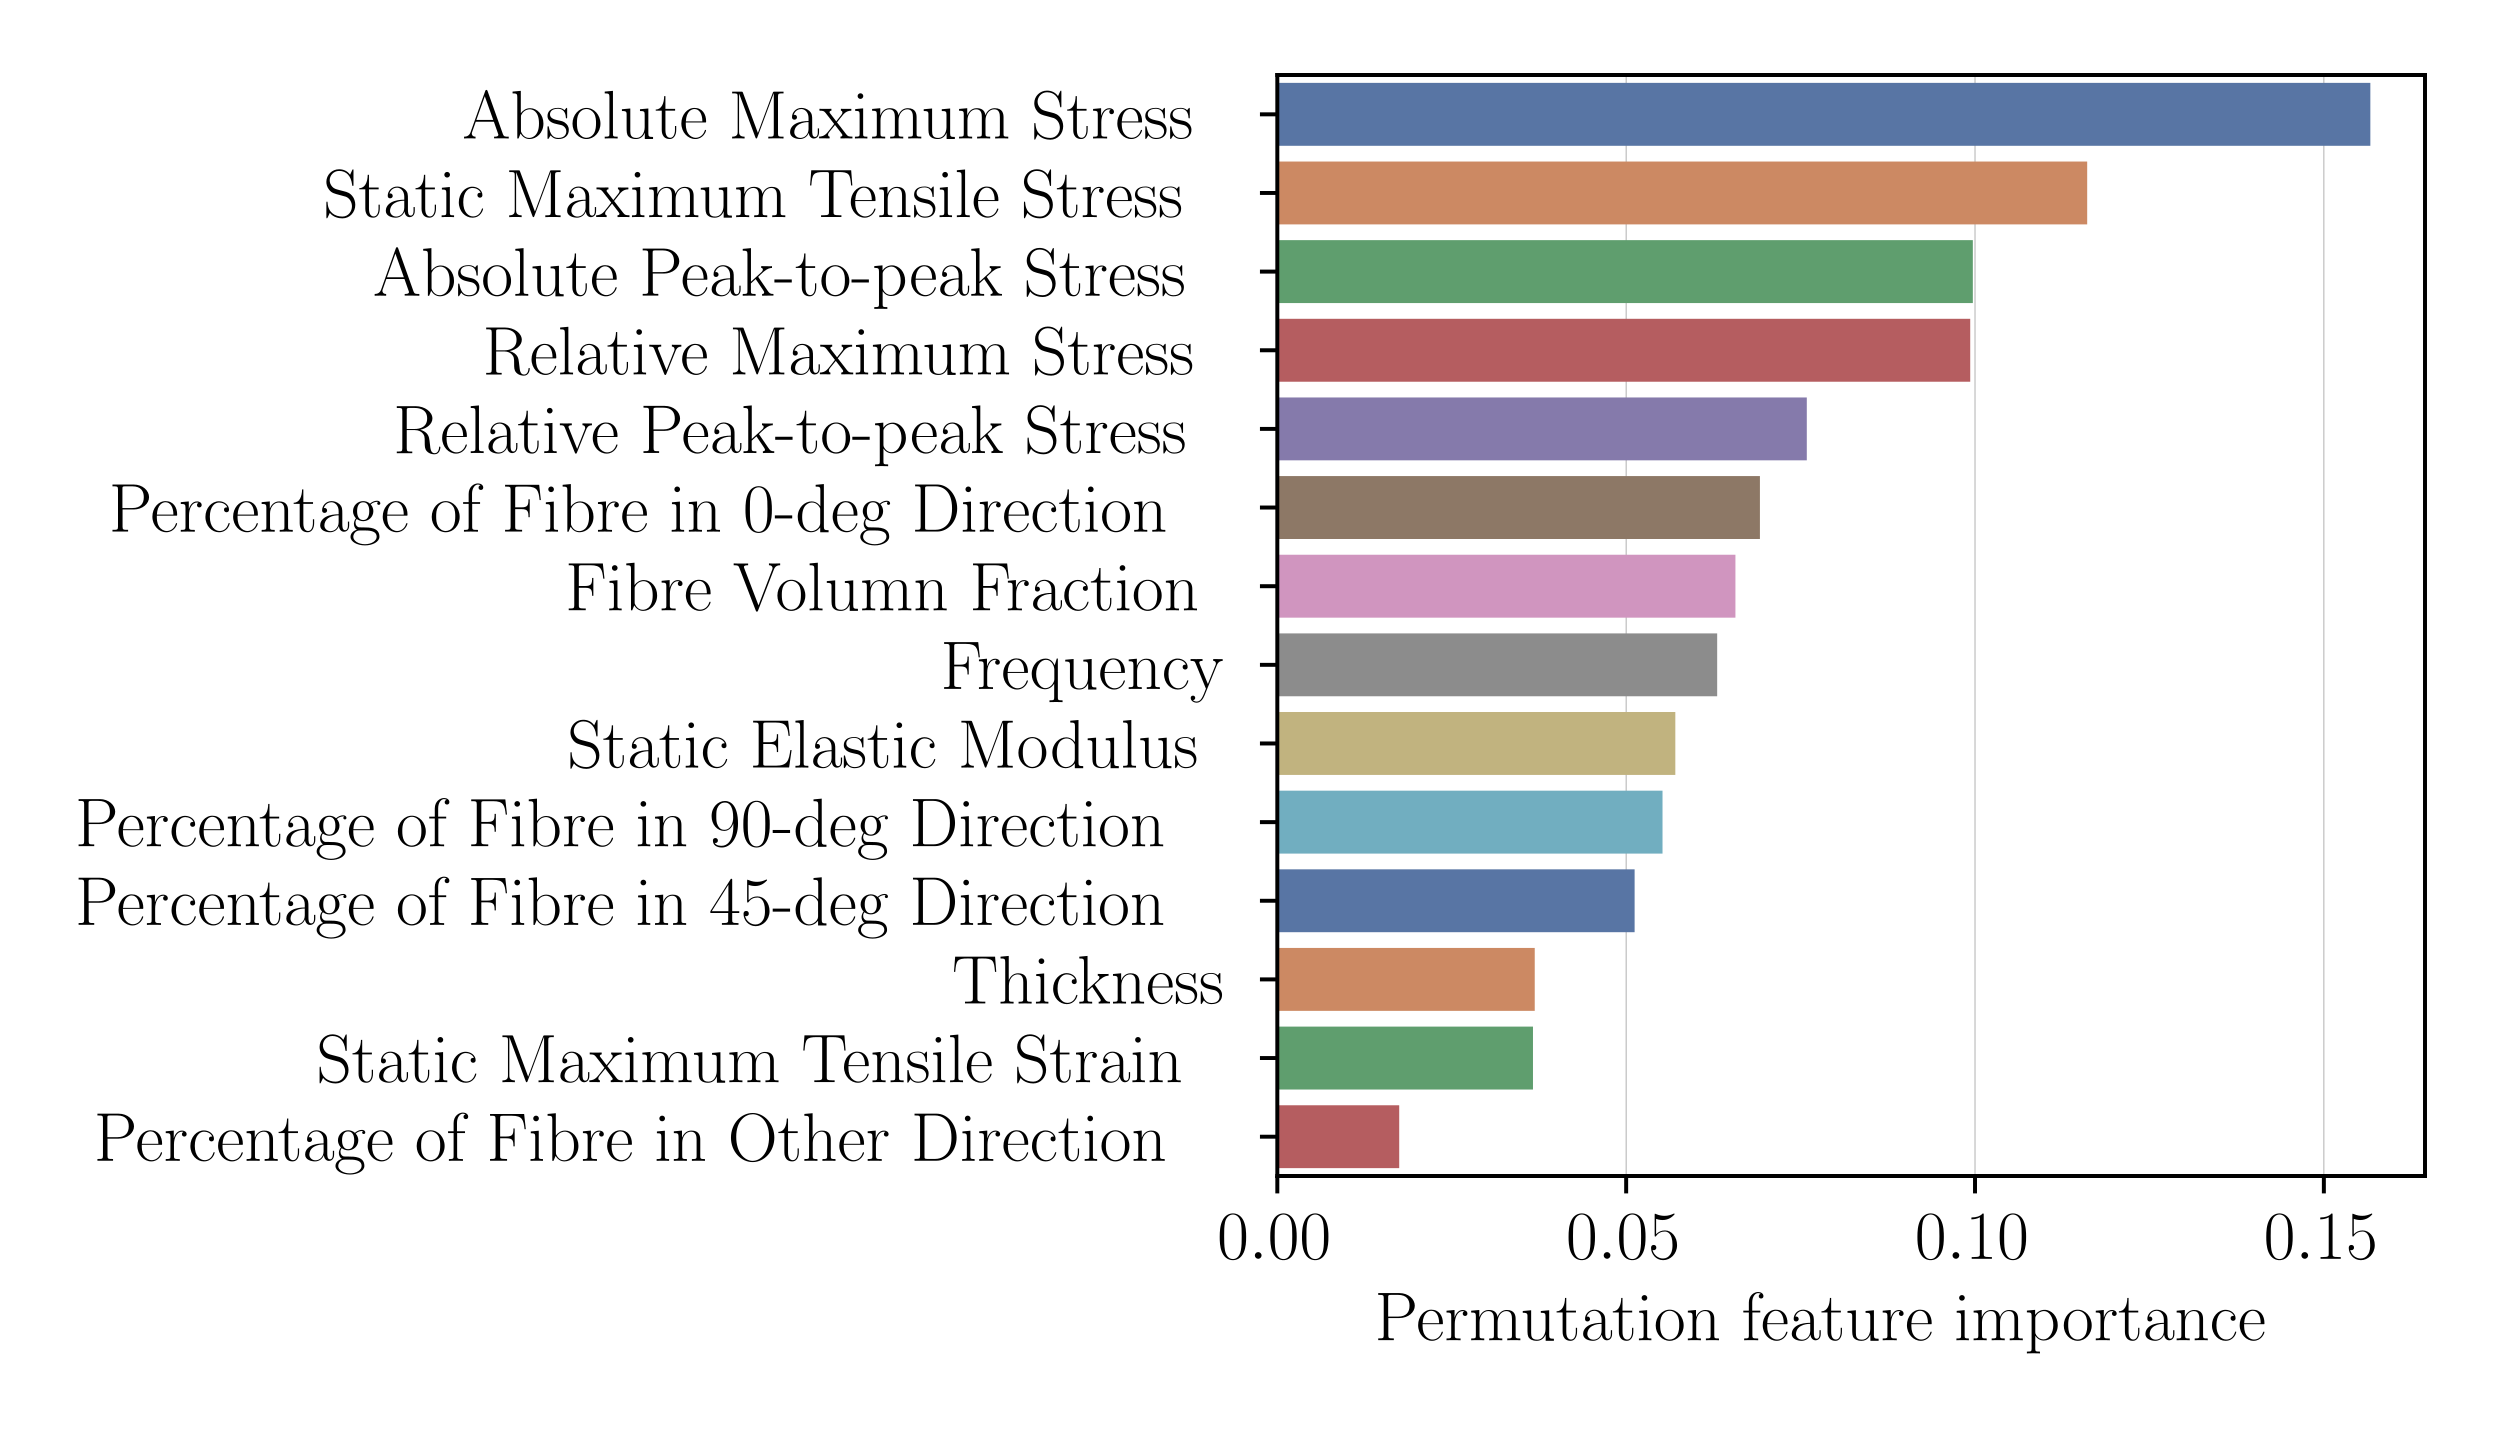 <?xml version="1.0" encoding="utf-8" standalone="no"?>
<!DOCTYPE svg PUBLIC "-//W3C//DTD SVG 1.1//EN"
  "http://www.w3.org/Graphics/SVG/1.1/DTD/svg11.dtd">
<!-- Created with matplotlib (https://matplotlib.org/) -->
<svg height="288pt" version="1.1" viewBox="0 0 504 288" width="504pt" xmlns="http://www.w3.org/2000/svg" xmlns:xlink="http://www.w3.org/1999/xlink">
 <defs>
  <style type="text/css">*{stroke-linecap:butt;stroke-linejoin:round;}</style>
 </defs>
 <g id="figure_1">
  <g id="patch_1">
   <path d="M 0 288 
L 504 288 
L 504 0 
L 0 0 
z
" style="fill:#ffffff;"/>
  </g>
  <g id="axes_1">
   <g id="patch_2">
    <path d="M 257.506 237.084 
L 488.88 237.084 
L 488.88 15.12 
L 257.506 15.12 
z
" style="fill:#ffffff;"/>
   </g>
   <g id="matplotlib.axis_1">
    <g id="xtick_1">
     <g id="line2d_1">
      <path clip-path="url(#p4c165e39be)" d="M 257.506 237.084 
L 257.506 15.12 
" style="fill:none;stroke:#b0b0b0;stroke-linecap:square;stroke-width:0.2;"/>
     </g>
     <g id="line2d_2">
      <defs>
       <path d="M 0 0 
L 0 3.5 
" id="m7da1ca194a" style="stroke:#000000;stroke-width:0.8;"/>
      </defs>
      <g>
       <use style="stroke:#000000;stroke-width:0.8;" x="257.506" xlink:href="#m7da1ca194a" y="237.084"/>
      </g>
     </g>
     <g id="text_1">
      <!-- $\mathdefault{0.00}$ -->
      <g transform="translate(245.366 253.77)scale(0.14 -0.14)">
       <defs>
        <path d="M 42 31.641 
C 42 37.75 41.906 48.125 37.703 56.109 
C 34 63.109 28.094 65.594 22.906 65.594 
C 18.094 65.594 12 63.406 8.203 56.203 
C 4.203 48.719 3.797 39.438 3.797 31.641 
C 3.797 25.953 3.906 17.281 7 9.672 
C 11.297 -0.609 19 -2 22.906 -2 
C 27.5 -2 34.5 -0.109 38.594 9.375 
C 41.594 16.281 42 24.359 42 31.641 
z
M 22.906 -0.406 
C 16.5 -0.406 12.703 5.078 11.297 12.688 
C 10.203 18.562 10.203 27.156 10.203 32.75 
C 10.203 40.438 10.203 46.828 11.5 52.922 
C 13.406 61.391 19 64 22.906 64 
C 27 64 32.297 61.297 34.203 53.125 
C 35.5 47.438 35.594 40.734 35.594 32.75 
C 35.594 26.25 35.594 18.266 34.406 12.375 
C 32.297 1.484 26.406 -0.406 22.906 -0.406 
z
" id="CMR17-48"/>
        <path d="M 18.406 4.797 
C 18.406 7.688 16 9.672 13.594 9.672 
C 10.703 9.672 8.703 7.281 8.703 4.891 
C 8.703 2 11.094 0 13.5 0 
C 16.406 0 18.406 2.391 18.406 4.797 
z
" id="CMMI12-58"/>
       </defs>
       <use transform="scale(0.996)" xlink:href="#CMR17-48"/>
       <use transform="translate(45.69 0)scale(0.996)" xlink:href="#CMMI12-58"/>
       <use transform="translate(72.788 0)scale(0.996)" xlink:href="#CMR17-48"/>
       <use transform="translate(118.478 0)scale(0.996)" xlink:href="#CMR17-48"/>
      </g>
     </g>
    </g>
    <g id="xtick_2">
     <g id="line2d_3">
      <path clip-path="url(#p4c165e39be)" d="M 327.834 237.084 
L 327.834 15.12 
" style="fill:none;stroke:#b0b0b0;stroke-linecap:square;stroke-width:0.2;"/>
     </g>
     <g id="line2d_4">
      <g>
       <use style="stroke:#000000;stroke-width:0.8;" x="327.834" xlink:href="#m7da1ca194a" y="237.084"/>
      </g>
     </g>
     <g id="text_2">
      <!-- $\mathdefault{0.05}$ -->
      <g transform="translate(315.694 253.77)scale(0.14 -0.14)">
       <defs>
        <path d="M 11.406 57.688 
C 12.406 57.281 16.5 56 20.703 56 
C 30 56 35.094 61.109 38 64.062 
C 38 64.953 38 65.5 37.406 65.5 
C 37.297 65.5 37.094 65.5 36.297 65.047 
C 32.797 63.406 28.703 62.078 23.703 62.078 
C 20.703 62.078 16.203 62.484 11.297 64.672 
C 10.203 65.172 10 65.172 9.906 65.172 
C 9.406 65.172 9.297 65.062 9.297 63.078 
L 9.297 34.422 
C 9.297 32.641 9.297 32.141 10.297 32.141 
C 10.797 32.141 11 32.344 11.5 33.031 
C 14.703 37.516 19.094 39.406 24.094 39.406 
C 27.594 39.406 35.094 37.219 35.094 20.141 
C 35.094 16.953 35.094 11.172 32.094 6.578 
C 29.594 2.484 25.703 0.391 21.406 0.391 
C 14.797 0.391 8.094 5 6.297 12.719 
C 6.703 12.609 7.5 12.422 7.906 12.422 
C 9.203 12.422 11.703 13.125 11.703 16.219 
C 11.703 18.906 9.797 20 7.906 20 
C 5.594 20 4.094 18.594 4.094 15.797 
C 4.094 7.094 11 -2 21.594 -2 
C 31.906 -2 41.703 6.875 41.703 19.75 
C 41.703 31.719 33.906 41 24.203 41 
C 19.094 41 14.797 39.109 11.406 35.531 
z
" id="CMR17-53"/>
       </defs>
       <use transform="scale(0.996)" xlink:href="#CMR17-48"/>
       <use transform="translate(45.69 0)scale(0.996)" xlink:href="#CMMI12-58"/>
       <use transform="translate(72.788 0)scale(0.996)" xlink:href="#CMR17-48"/>
       <use transform="translate(118.478 0)scale(0.996)" xlink:href="#CMR17-53"/>
      </g>
     </g>
    </g>
    <g id="xtick_3">
     <g id="line2d_5">
      <path clip-path="url(#p4c165e39be)" d="M 398.162 237.084 
L 398.162 15.12 
" style="fill:none;stroke:#b0b0b0;stroke-linecap:square;stroke-width:0.2;"/>
     </g>
     <g id="line2d_6">
      <g>
       <use style="stroke:#000000;stroke-width:0.8;" x="398.162" xlink:href="#m7da1ca194a" y="237.084"/>
      </g>
     </g>
     <g id="text_3">
      <!-- $\mathdefault{0.10}$ -->
      <g transform="translate(386.022 253.77)scale(0.14 -0.14)">
       <defs>
        <path d="M 26.594 63.406 
C 26.594 65.5 26.5 65.5 25.094 65.5 
C 21.203 61.188 15.297 59.797 9.703 59.797 
C 9.406 59.797 8.906 59.797 8.797 59.5 
C 8.703 59.297 8.703 59.094 8.703 57 
C 11.797 57 17 57.594 21 59.984 
L 21 7.203 
C 21 3.688 20.797 2.5 12.203 2.5 
L 9.203 2.5 
L 9.203 0 
C 14 0 19 0 23.797 0 
C 28.594 0 33.594 0 38.406 0 
L 38.406 2.5 
L 35.406 2.5 
C 26.797 2.5 26.594 3.594 26.594 7.156 
z
" id="CMR17-49"/>
       </defs>
       <use transform="scale(0.996)" xlink:href="#CMR17-48"/>
       <use transform="translate(45.69 0)scale(0.996)" xlink:href="#CMMI12-58"/>
       <use transform="translate(72.788 0)scale(0.996)" xlink:href="#CMR17-49"/>
       <use transform="translate(118.478 0)scale(0.996)" xlink:href="#CMR17-48"/>
      </g>
     </g>
    </g>
    <g id="xtick_4">
     <g id="line2d_7">
      <path clip-path="url(#p4c165e39be)" d="M 468.49 237.084 
L 468.49 15.12 
" style="fill:none;stroke:#b0b0b0;stroke-linecap:square;stroke-width:0.2;"/>
     </g>
     <g id="line2d_8">
      <g>
       <use style="stroke:#000000;stroke-width:0.8;" x="468.49" xlink:href="#m7da1ca194a" y="237.084"/>
      </g>
     </g>
     <g id="text_4">
      <!-- $\mathdefault{0.15}$ -->
      <g transform="translate(456.35 253.77)scale(0.14 -0.14)">
       <use transform="scale(0.996)" xlink:href="#CMR17-48"/>
       <use transform="translate(45.69 0)scale(0.996)" xlink:href="#CMMI12-58"/>
       <use transform="translate(72.788 0)scale(0.996)" xlink:href="#CMR17-49"/>
       <use transform="translate(118.478 0)scale(0.996)" xlink:href="#CMR17-53"/>
      </g>
     </g>
    </g>
    <g id="text_5">
     <!-- Permutation feature importance -->
     <g transform="translate(277.121 270.168)scale(0.14 -0.14)">
      <defs>
       <path d="M 19.797 31.906 
L 35.797 31.906 
C 48.703 31.906 58.094 40.281 58.094 49.75 
C 58.094 59.234 48.906 68 35.797 68 
L 5.203 68 
L 5.203 65.406 
C 12.094 65.406 13.203 65.406 13.203 60.922 
L 13.203 6.969 
C 13.203 2.5 12.094 2.5 5.203 2.5 
L 5.203 0 
C 8.094 0 13.406 0 16.5 0 
C 19.594 0 24.906 0 27.797 0 
L 27.797 2.5 
C 20.906 2.5 19.797 2.5 19.797 6.969 
z
M 19.594 34 
L 19.594 61.531 
C 19.594 64.922 19.797 65.406 23.797 65.406 
L 33.906 65.406 
C 46.797 65.406 50.5 58.031 50.5 49.75 
C 50.5 40.688 46.094 34 33.906 34 
z
" id="CMR17-80"/>
       <path d="M 38.094 23 
C 38.5 23.406 38.5 23.609 38.5 24.625 
C 38.5 34.969 33.094 44 21.703 44 
C 11.094 44 2.703 33.891 2.703 21.609 
C 2.703 8.609 12.203 -1 22.797 -1 
C 34 -1 38.406 9.484 38.406 11.562 
C 38.406 12.25 37.797 12.25 37.594 12.25 
C 36.906 12.25 36.797 12.047 36.406 10.875 
C 34.203 4.141 28.703 0.797 23.5 0.797 
C 19.203 0.797 14.906 3.172 12.203 7.5 
C 9.094 12.547 9.094 18.375 9.094 23 
z
M 9.203 24.5 
C 9.906 39.141 17.594 42.406 21.594 42.406 
C 28.406 42.406 33 35.891 33.094 24.5 
z
" id="CMR17-101"/>
       <path d="M 15 23.391 
C 15 33 19.094 42 26.594 42 
C 27.297 42 28 41.906 28.703 41.594 
C 28.703 41.594 26.5 40.891 26.5 38.312 
C 26.5 35.906 28.406 34.906 29.906 34.906 
C 31.094 34.906 33.297 35.609 33.297 38.406 
C 33.297 41.609 30.094 43.594 26.703 43.594 
C 19.094 43.594 15.797 36.203 14.797 32.703 
L 14.703 32.703 
L 14.703 43.594 
L 3.094 42.5 
L 3.094 39.906 
C 9 39.906 9.906 39.297 9.906 34.5 
L 9.906 6.688 
C 9.906 2.875 9.5 2.391 3.094 2.391 
L 3.094 -0.203 
C 5.5 0 10.094 0 12.703 0 
C 15.594 0 20.703 0 23.406 -0.203 
L 23.406 2.391 
C 16.203 2.391 15 2.391 15 6.875 
z
" id="CMR17-114"/>
       <path d="M 67.594 30.203 
C 67.594 35.188 66.703 43.594 54.797 43.594 
C 48 43.594 43.297 39 41.5 33.609 
L 41.406 33.609 
C 40.203 41.812 34.297 43.594 28.703 43.594 
C 20.797 43.594 16.703 37.5 15.203 33.5 
L 15.094 33.5 
L 15.094 43.594 
L 3.297 42.5 
L 3.297 39.906 
C 9.203 39.906 10.094 39.297 10.094 34.5 
L 10.094 6.688 
C 10.094 2.875 9.703 2.391 3.297 2.391 
L 3.297 -0.203 
C 5.703 0 10.094 0 12.703 0 
C 15.297 0 19.797 0 22.203 -0.203 
L 22.203 2.391 
C 15.797 2.391 15.406 2.781 15.406 6.688 
L 15.406 25.906 
C 15.406 35.109 21 42 28 42 
C 35.406 42 36.203 35.406 36.203 30.594 
L 36.203 6.688 
C 36.203 2.875 35.797 2.391 29.406 2.391 
L 29.406 -0.203 
C 31.797 0 36.203 0 38.797 0 
C 41.406 0 45.906 0 48.297 -0.203 
L 48.297 2.391 
C 41.906 2.391 41.5 2.781 41.5 6.688 
L 41.5 25.906 
C 41.5 35.109 47.094 42 54.094 42 
C 61.5 42 62.297 35.406 62.297 30.594 
L 62.297 6.688 
C 62.297 2.875 61.906 2.391 55.5 2.391 
L 55.5 -0.203 
C 57.906 0 62.297 0 64.906 0 
C 67.5 0 72 0 74.406 -0.203 
L 74.406 2.391 
C 68 2.391 67.594 2.781 67.594 6.688 
z
" id="CMR17-109"/>
       <path d="M 29.406 42.078 
L 29.406 39.5 
C 35.297 39.5 36.203 38.891 36.203 34.156 
L 36.203 16.125 
C 36.203 7.812 31.703 0.594 24.297 0.594 
C 16.094 0.594 15.406 5.438 15.406 10.594 
L 15.406 43.172 
L 3.297 42.078 
L 3.297 39.5 
C 7.297 39.5 10 39.5 10.094 35.531 
L 10.094 16.531 
C 10.094 9.891 10.094 5.641 12.703 2.859 
C 14 1.578 16.5 -1 23.703 -1 
C 32.203 -1 35.5 5.891 36.297 7.906 
L 36.406 7.906 
L 36.406 -0.984 
L 48.297 -0.984 
L 48.297 2 
C 42.406 2 41.5 2.594 41.5 7.391 
L 41.5 43.172 
z
" id="CMR17-117"/>
       <path d="M 15.094 40 
L 29.094 40 
L 29.094 42.578 
L 15.094 42.578 
L 15.094 61 
L 13.297 61 
C 13.094 50.703 9.594 41.688 1.094 41.688 
L 1.094 40 
L 9.797 40 
L 9.797 12.047 
C 9.797 10.156 9.797 -1 21.406 -1 
C 27.297 -1 30.703 4.781 30.703 12.141 
L 30.703 17.812 
L 28.906 17.812 
L 28.906 12.234 
C 28.906 5.375 26.203 0.797 22 0.797 
C 19.094 0.797 15.094 2.781 15.094 11.844 
z
" id="CMR17-116"/>
       <path d="M 36 25.828 
C 36 32.375 36 35.844 31.797 39.734 
C 28.094 43 23.797 44 20.406 44 
C 12.5 44 6.797 37.609 6.797 30.797 
C 6.797 27 9.797 27 10.406 27 
C 11.703 27 14 27.781 14 30.531 
C 14 33 12.094 34.078 10.406 34.078 
C 10 34.078 9.5 33.969 9.203 33.875 
C 11.297 40.5 16.703 42.406 20.203 42.406 
C 25.203 42.406 30.703 37.953 30.703 29.453 
L 30.703 25 
C 24.797 25 17.703 24.203 12.094 21.203 
C 5.797 17.703 4 12.703 4 8.906 
C 4 1.203 13 -1 18.297 -1 
C 23.797 -1 28.906 2.172 31.094 7.984 
C 31.297 3.641 34.094 -0.281 38.5 -0.281 
C 40.594 -0.281 45.906 1.094 45.906 8.859 
L 45.906 14.375 
L 44.094 14.375 
L 44.094 8.781 
C 44.094 2.781 41.406 2 40.094 2 
C 36 2 36 7.156 36 11.531 
z
M 30.703 13.594 
C 30.703 4.953 24.5 0.594 19 0.594 
C 14 0.594 10.094 4.297 10.094 8.906 
C 10.094 11.891 11.406 17.188 17.203 20.391 
C 22 23.094 27.5 23.5 30.703 23.5 
z
" id="CMR17-97"/>
       <path d="M 15.5 61.078 
C 15.5 63.266 13.703 65.156 11.406 65.156 
C 9.203 65.156 7.297 63.375 7.297 61.078 
C 7.297 58.891 9.094 57 11.406 57 
C 13.594 57 15.5 58.797 15.5 61.078 
z
M 3.797 42.281 
L 3.797 39.703 
C 9.406 39.703 10.203 39.094 10.203 34.328 
L 10.203 6.672 
C 10.203 2.875 9.797 2.391 3.406 2.391 
L 3.406 -0.203 
C 5.797 0 10.094 0 12.594 0 
C 15 0 19.094 0 21.406 -0.203 
L 21.406 2.391 
C 15.5 2.391 15.297 2.984 15.297 6.562 
L 15.297 43.375 
z
" id="CMR17-105"/>
       <path d="M 43.094 21.188 
C 43.094 34 33.797 44 22.906 44 
C 12 44 2.703 34 2.703 21.188 
C 2.703 8.609 12 -1 22.906 -1 
C 33.797 -1 43.094 8.609 43.094 21.188 
z
M 22.906 0.797 
C 18.203 0.797 14.203 3.594 11.906 7.5 
C 9.406 11.984 9.094 17.594 9.094 22 
C 9.094 26.203 9.297 31.406 11.906 35.906 
C 13.906 39.203 17.797 42.406 22.906 42.406 
C 27.406 42.406 31.203 39.906 33.594 36.406 
C 36.703 31.703 36.703 25.109 36.703 22 
C 36.703 18.094 36.5 12.109 33.797 7.297 
C 31 2.703 26.703 0.797 22.906 0.797 
z
" id="CMR17-111"/>
       <path d="M 41.5 30.203 
C 41.5 35.297 40.5 43.594 28.703 43.594 
C 20.797 43.594 16.703 37.5 15.203 33.5 
L 15.094 33.5 
L 15.094 43.594 
L 3.297 42.5 
L 3.297 39.906 
C 9.203 39.906 10.094 39.297 10.094 34.5 
L 10.094 6.688 
C 10.094 2.875 9.703 2.391 3.297 2.391 
L 3.297 -0.203 
C 5.703 0 10.094 0 12.703 0 
C 15.297 0 19.797 0 22.203 -0.203 
L 22.203 2.391 
C 15.797 2.391 15.406 2.781 15.406 6.688 
L 15.406 25.906 
C 15.406 35.109 21 42 28 42 
C 35.406 42 36.203 35.406 36.203 30.594 
L 36.203 6.688 
C 36.203 2.875 35.797 2.391 29.406 2.391 
L 29.406 -0.203 
C 31.797 0 36.203 0 38.797 0 
C 41.406 0 45.906 0 48.297 -0.203 
L 48.297 2.391 
C 41.906 2.391 41.5 2.781 41.5 6.688 
z
" id="CMR17-110"/>
       <path d="M 15.297 40 
L 26.703 40 
L 26.703 42.578 
L 15.094 42.578 
L 15.094 54.594 
C 15.094 62.844 19.297 68 23.594 68 
C 24.906 68 26.406 67.609 27.406 66.906 
C 26.594 66.703 24.5 66.016 24.5 63.547 
C 24.5 60.953 26.5 60.156 27.906 60.156 
C 29.297 60.156 31.297 60.953 31.297 63.547 
C 31.297 67.312 27.703 69.594 23.703 69.594 
C 18 69.594 10.203 64.938 10.203 54.391 
L 10.203 42.578 
L 2.203 42.578 
L 2.203 40 
L 10.203 40 
L 10.203 6.672 
C 10.203 2.875 9.797 2.391 3.406 2.391 
L 3.406 -0.203 
C 5.797 0 10.406 0 13 0 
C 15.906 0 21 0 23.703 -0.203 
L 23.703 2.391 
C 16.5 2.391 15.297 2.391 15.297 6.859 
z
" id="CMR17-102"/>
       <path d="M 22 -16.609 
C 15.594 -16.609 15.203 -16.203 15.203 -12.328 
L 15.203 6.281 
C 18.094 2.094 22.297 -0.594 27.594 -0.594 
C 37.594 -0.594 47.703 8.172 47.703 21.688 
C 47.703 34.234 39 43.781 28.703 43.781 
C 22.703 43.781 17.797 40.5 15 36.531 
L 15 43.781 
L 3.094 42.688 
L 3.094 40.109 
C 9 40.109 9.906 39.5 9.906 34.734 
L 9.906 -12.328 
C 9.906 -16.109 9.5 -16.609 3.094 -16.609 
L 3.094 -19.188 
C 5.5 -19 9.906 -19 12.5 -19 
C 15.094 -19 19.594 -19 22 -19.188 
z
M 15.203 31.438 
C 15.203 32.844 15.203 34.922 19.094 38.609 
C 19.594 39.016 23 42 28 42 
C 35.297 42 41.297 32.938 41.297 21.594 
C 41.297 10.25 34.906 1 27 1 
C 23.406 1 19.5 2.688 16.5 7.375 
C 15.203 9.562 15.203 10.156 15.203 11.75 
z
" id="CMR17-112"/>
       <path d="M 34.906 35 
C 33 35 30.203 35 30.203 31.516 
C 30.203 28.719 32.5 27.922 33.797 27.922 
C 34.5 27.922 37.406 28.234 37.406 31.625 
C 37.406 38.547 30.594 43.797 22.906 43.797 
C 12.297 43.797 3.297 34.031 3.297 21.297 
C 3.297 8.062 12.703 -1 22.906 -1 
C 35.297 -1 38.406 10.578 38.406 11.688 
C 38.406 12.094 38.297 12.391 37.594 12.391 
C 36.906 12.391 36.797 12.297 36.406 10.984 
C 33.797 2.812 28.094 0.797 23.797 0.797 
C 17.406 0.797 9.703 6.672 9.703 21.391 
C 9.703 36.531 17.094 42 23 42 
C 26.906 42 32.703 40.203 34.906 35 
z
" id="CMR17-99"/>
      </defs>
      <use transform="scale(0.996)" xlink:href="#CMR17-80"/>
      <use transform="translate(59.984 0)scale(0.996)" xlink:href="#CMR17-101"/>
      <use transform="translate(100.47 0)scale(0.996)" xlink:href="#CMR17-114"/>
      <use transform="translate(135.75 0)scale(0.996)" xlink:href="#CMR17-109"/>
      <use transform="translate(210.067 0)scale(0.996)" xlink:href="#CMR17-117"/>
      <use transform="translate(260.963 0)scale(0.996)" xlink:href="#CMR17-116"/>
      <use transform="translate(296.244 0)scale(0.996)" xlink:href="#CMR17-97"/>
      <use transform="translate(341.934 0)scale(0.996)" xlink:href="#CMR17-116"/>
      <use transform="translate(377.215 0)scale(0.996)" xlink:href="#CMR17-105"/>
      <use transform="translate(402.086 0)scale(0.996)" xlink:href="#CMR17-111"/>
      <use transform="translate(447.776 0)scale(0.996)" xlink:href="#CMR17-110"/>
      <use transform="translate(528.748 0)scale(0.996)" xlink:href="#CMR17-102"/>
      <use transform="translate(556.221 0)scale(0.996)" xlink:href="#CMR17-101"/>
      <use transform="translate(596.707 0)scale(0.996)" xlink:href="#CMR17-97"/>
      <use transform="translate(642.397 0)scale(0.996)" xlink:href="#CMR17-116"/>
      <use transform="translate(677.678 0)scale(0.996)" xlink:href="#CMR17-117"/>
      <use transform="translate(728.573 0)scale(0.996)" xlink:href="#CMR17-114"/>
      <use transform="translate(763.854 0)scale(0.996)" xlink:href="#CMR17-101"/>
      <use transform="translate(834.416 0)scale(0.996)" xlink:href="#CMR17-105"/>
      <use transform="translate(859.287 0)scale(0.996)" xlink:href="#CMR17-109"/>
      <use transform="translate(936.206 0)scale(0.996)" xlink:href="#CMR17-112"/>
      <use transform="translate(989.704 0)scale(0.996)" xlink:href="#CMR17-111"/>
      <use transform="translate(1035.395 0)scale(0.996)" xlink:href="#CMR17-114"/>
      <use transform="translate(1070.676 0)scale(0.996)" xlink:href="#CMR17-116"/>
      <use transform="translate(1105.956 0)scale(0.996)" xlink:href="#CMR17-97"/>
      <use transform="translate(1151.647 0)scale(0.996)" xlink:href="#CMR17-110"/>
      <use transform="translate(1202.542 0)scale(0.996)" xlink:href="#CMR17-99"/>
      <use transform="translate(1243.028 0)scale(0.996)" xlink:href="#CMR17-101"/>
     </g>
    </g>
   </g>
   <g id="matplotlib.axis_2">
    <g id="ytick_1">
     <g id="line2d_9">
      <defs>
       <path d="M 0 0 
L -3.5 0 
" id="m548ab8609e" style="stroke:#000000;stroke-width:0.8;"/>
      </defs>
      <g>
       <use style="stroke:#000000;stroke-width:0.8;" x="257.506" xlink:href="#m548ab8609e" y="23.047"/>
      </g>
     </g>
     <g id="text_6">
      <!-- Absolute Maximum Stress -->
      <g transform="translate(93.233 27.89)scale(0.14 -0.14)">
       <defs>
        <path d="M 36.297 68.406 
C 35.797 69.703 35.594 70 34.594 70 
C 33.594 70 33.406 69.703 32.906 68.406 
L 11.703 8.844 
C 9.797 3.484 5.797 2.391 2.297 2.391 
L 2.297 -0.203 
C 4.094 0 8.094 0 10 0 
C 12.5 0 16.5 0 18.906 -0.203 
L 18.906 2.391 
C 14.203 2.391 13.5 5.641 13.5 6.859 
C 13.5 7.766 13.703 8.281 13.906 8.891 
L 19.203 24 
L 45.406 24 
L 51.406 6.906 
C 51.906 5.703 51.906 5.5 51.906 5.109 
C 51.906 2.391 47.594 2.391 45.703 2.391 
L 45.703 0 
C 48.594 0 53.797 0 56.906 0 
C 59.5 0 64.5 0 66.906 -0.203 
L 66.906 2.391 
C 61.594 2.391 59.797 2.391 58.5 6.047 
z
M 32.297 60.828 
L 44.5 26.594 
L 20.094 26.594 
z
" id="CMR17-65"/>
        <path d="M 15 68.688 
L 3.094 67.594 
L 3.094 65 
C 9 65 9.906 64.406 9.906 59.641 
L 9.906 -0.203 
L 11.703 -0.203 
L 14.594 6.891 
C 17.5 2.203 21.797 -1 27.594 -1 
C 37.594 -1 47.703 7.812 47.703 21.406 
C 47.703 34.188 38.703 43.594 28.594 43.594 
C 22.406 43.594 18 40.297 15 36.406 
z
M 15.203 31.312 
C 15.203 33.094 15.203 33.406 16.594 35.5 
C 20.5 41.516 26.094 42 28 42 
C 31 42 41.297 40.391 41.297 21.5 
C 41.297 1.688 29.5 0.594 27.094 0.594 
C 24 0.594 19.5 1.781 16.297 7.594 
C 15.203 9.5 15.203 9.703 15.203 11.484 
z
" id="CMR17-98"/>
        <path d="M 30.906 42.141 
C 30.906 43.953 30.797 44.047 30.203 44.047 
C 29.797 44.047 29.703 43.953 28.5 42.453 
C 28.203 42.047 27.297 41.031 27 40.641 
C 23.797 44.047 19.297 44.047 17.594 44.047 
C 6.5 44.047 2.5 38.234 2.5 32.438 
C 2.5 23.406 12.703 21.328 15.594 20.703 
C 21.906 19.422 24.094 19.016 26.203 17.203 
C 27.5 16.016 29.703 13.812 29.703 10.219 
C 29.703 6 27.297 0.594 18.094 0.594 
C 9.406 0.594 6.297 7.188 4.5 15.953 
C 4.203 17.344 4.203 17.453 3.406 17.453 
C 2.594 17.453 2.5 17.344 2.5 15.359 
L 2.5 0.984 
C 2.5 -0.797 2.594 -0.906 3.203 -0.906 
C 3.703 -0.906 3.797 -0.797 4.297 0 
C 4.906 0.891 6.406 3.297 7 4.312 
C 9 1.609 12.5 -1 18.094 -1 
C 28 -1 33.297 4.422 33.297 12.25 
C 33.297 17.375 30.594 20.078 29.297 21.281 
C 26.297 24.391 22.797 25.094 18.594 25.891 
C 13.094 27.109 6.094 28.516 6.094 34.641 
C 6.094 37.234 7.5 42.766 17.594 42.766 
C 28.297 42.766 28.906 32.719 29.094 29.5 
C 29.203 29 29.703 28.891 30 28.891 
C 30.906 28.891 30.906 29.203 30.906 30.906 
z
" id="CMR17-115"/>
        <path d="M 15.297 68.688 
L 3.406 67.594 
L 3.406 65 
C 9.297 65 10.203 64.406 10.203 59.641 
L 10.203 6.656 
C 10.203 2.875 9.797 2.391 3.406 2.391 
L 3.406 -0.203 
C 5.797 0 10.203 0 12.703 0 
C 15.297 0 19.703 0 22.094 -0.203 
L 22.094 2.391 
C 15.703 2.391 15.297 2.781 15.297 6.656 
z
" id="CMR17-108"/>
        <path d="M 20.906 66 
C 20.297 67.5 20.203 67.5 18.094 67.5 
L 5.297 67.5 
L 5.297 65 
C 12.203 65 13.297 65 13.297 60.547 
L 13.297 9.531 
C 13.297 7.047 13.297 2.391 5.297 2.391 
L 5.297 -0.203 
C 7.594 0 11.797 0 14.297 0 
C 16.797 0 21 0 23.297 -0.203 
L 23.297 2.391 
C 15.297 2.391 15.297 7.047 15.297 9.531 
L 15.297 64.609 
L 15.406 64.609 
L 38.906 1.391 
C 39.297 0.391 39.5 -0.203 40.297 -0.203 
C 41.094 -0.203 41.297 0.391 41.703 1.391 
L 65.406 65.094 
L 65.5 65.094 
L 65.5 6.844 
C 65.5 2.391 64.406 2.391 57.5 2.391 
L 57.5 -0.203 
C 60.203 0 65.594 0 68.5 0 
C 71.406 0 76.906 0 79.594 -0.203 
L 79.594 2.391 
C 72.703 2.391 71.594 2.391 71.594 6.844 
L 71.594 60.547 
C 71.594 65 72.703 65 79.594 65 
L 79.594 67.5 
L 66.906 67.5 
C 64.797 67.5 64.703 67.406 64.094 65.906 
L 42.5 7.844 
z
" id="CMR17-77"/>
        <path d="M 26 23.078 
C 29 26.969 32.406 31.344 35.203 34.625 
C 38.5 38.406 42.297 40 46.703 40 
L 46.703 42.594 
C 45 42.594 41.5 42.594 39.703 42.594 
C 37 42.594 33.906 42.594 31.594 42.688 
L 31.594 40.094 
C 33 39.891 33.797 38.891 33.797 37.5 
C 33.797 35.703 32.797 34.609 32.297 33.922 
L 24.906 24.578 
L 16.094 36.031 
C 15.203 37.125 15.203 37.312 15.203 37.812 
C 15.203 39.016 16.203 40 17.906 40 
L 17.906 42.688 
C 15.5 42.594 11.203 42.594 8.703 42.594 
C 6 42.594 2.797 42.594 0.594 42.688 
L 0.594 40 
C 6 40 7.203 39.594 9.594 36.609 
L 21.094 21.797 
C 21.297 21.594 21.797 21 21.797 20.703 
C 21.797 20.297 13.094 9.672 12 8.281 
C 7.5 2.891 2.797 2.5 0.094 2.5 
L 0.094 0 
C 1.797 0 5.297 0 7.094 0 
C 9.094 0 13.5 0 15.297 -0.094 
L 15.297 2.5 
C 14.703 2.594 13.094 2.797 13.094 5.078 
C 13.094 6.875 13.906 7.969 14.797 9.156 
L 23.094 19.312 
L 31.797 8 
C 32.594 6.906 33.797 5.406 33.797 4.703 
C 33.797 3.297 32.594 2.5 31 2.5 
L 31 -0.094 
C 33.406 0 37.703 0 40.203 0 
C 42.906 0 46.094 0 48.297 -0.094 
L 48.297 2.5 
C 43.297 2.5 41.797 2.688 39.406 5.781 
z
" id="CMR17-120"/>
        <path d="M 43.797 67.031 
C 43.797 68.812 43.703 68.922 43.094 68.922 
C 42.5 68.922 42.297 68.516 41.906 67.625 
L 38.906 61.047 
C 35.094 66.516 29.297 69 23 69 
C 12.797 69 4.594 60.953 4.594 50.828 
C 4.594 47.75 5.297 43.375 8.703 39.219 
C 12.406 34.656 15.906 33.859 23.906 31.766 
C 26.906 30.969 31.906 29.672 32.906 29.281 
C 38.594 26.906 41.594 20.953 41.594 15.391 
C 41.594 8.234 36.5 0.594 27.797 0.594 
C 17.094 0.594 7.094 6.547 6.406 20.484 
C 6.297 22.078 6.203 22.172 5.5 22.172 
C 4.703 22.172 4.594 22.078 4.594 20.078 
L 4.594 -0.016 
C 4.594 -1.797 4.703 -1.906 5.297 -1.906 
C 6 -1.906 6.203 -1.406 7.594 1.688 
C 7.703 1.984 7.703 2.188 9.594 5.953 
C 14.594 -0.609 23 -2 27.797 -2 
C 38.703 -2 46.406 7.047 46.406 17.562 
C 46.406 22.719 44.5 26.688 43.406 28.484 
C 39.203 34.844 34.703 36.031 29.906 37.219 
C 29.203 37.531 29 37.531 23.406 38.906 
C 18 40.297 15.703 41 13.203 43.688 
C 10.406 46.75 9.406 49.938 9.406 53.109 
C 9.406 59.562 14.594 66.609 23.094 66.609 
C 33.703 66.609 40.297 59.156 41.797 46.766 
C 42.094 44.969 42.203 44.875 42.906 44.875 
C 43.797 44.875 43.797 45.172 43.797 46.859 
z
" id="CMR17-83"/>
       </defs>
       <use transform="scale(0.996)" xlink:href="#CMR17-65"/>
       <use transform="translate(69.072 0)scale(0.996)" xlink:href="#CMR17-98"/>
       <use transform="translate(119.968 0)scale(0.996)" xlink:href="#CMR17-115"/>
       <use transform="translate(155.769 0)scale(0.996)" xlink:href="#CMR17-111"/>
       <use transform="translate(201.46 0)scale(0.996)" xlink:href="#CMR17-108"/>
       <use transform="translate(226.331 0)scale(0.996)" xlink:href="#CMR17-117"/>
       <use transform="translate(277.226 0)scale(0.996)" xlink:href="#CMR17-116"/>
       <use transform="translate(312.507 0)scale(0.996)" xlink:href="#CMR17-101"/>
       <use transform="translate(383.068 0)scale(0.996)" xlink:href="#CMR17-77"/>
       <use transform="translate(467.755 0)scale(0.996)" xlink:href="#CMR17-97"/>
       <use transform="translate(513.446 0)scale(0.996)" xlink:href="#CMR17-120"/>
       <use transform="translate(561.739 0)scale(0.996)" xlink:href="#CMR17-105"/>
       <use transform="translate(586.61 0)scale(0.996)" xlink:href="#CMR17-109"/>
       <use transform="translate(660.927 0)scale(0.996)" xlink:href="#CMR17-117"/>
       <use transform="translate(711.822 0)scale(0.996)" xlink:href="#CMR17-109"/>
       <use transform="translate(818.818 0)scale(0.996)" xlink:href="#CMR17-83"/>
       <use transform="translate(869.713 0)scale(0.996)" xlink:href="#CMR17-116"/>
       <use transform="translate(904.994 0)scale(0.996)" xlink:href="#CMR17-114"/>
       <use transform="translate(940.275 0)scale(0.996)" xlink:href="#CMR17-101"/>
       <use transform="translate(980.76 0)scale(0.996)" xlink:href="#CMR17-115"/>
       <use transform="translate(1016.562 0)scale(0.996)" xlink:href="#CMR17-115"/>
      </g>
     </g>
    </g>
    <g id="ytick_2">
     <g id="line2d_10">
      <g>
       <use style="stroke:#000000;stroke-width:0.8;" x="257.506" xlink:href="#m548ab8609e" y="38.902"/>
      </g>
     </g>
     <g id="text_7">
      <!-- Static Maximum Tensile Stress -->
      <g transform="translate(65.155 43.745)scale(0.14 -0.14)">
       <defs>
        <path d="M 62.203 67.594 
L 4.5 67.594 
L 2.797 45.594 
L 4.594 45.594 
C 5.906 62.125 7.297 65 22.703 65 
C 24.5 65 27.406 65 28.203 64.906 
C 30.094 64.609 30.094 63.406 30.094 61.125 
L 30.094 7.172 
C 30.094 3.594 29.797 2.5 21.5 2.5 
L 18.703 2.5 
L 18.703 0 
C 23.5 0 28.5 0 33.406 0 
C 38.297 0 43.297 0 48.094 0 
L 48.094 2.5 
L 45.297 2.5 
C 37 2.5 36.703 3.594 36.703 7.172 
L 36.703 61.125 
C 36.703 63.312 36.703 64.516 38.5 64.906 
C 39.297 65 42.203 65 44 65 
C 59.297 65 60.797 62.125 62.094 45.594 
L 63.906 45.594 
z
" id="CMR17-84"/>
       </defs>
       <use transform="scale(0.996)" xlink:href="#CMR17-83"/>
       <use transform="translate(50.895 0)scale(0.996)" xlink:href="#CMR17-116"/>
       <use transform="translate(86.176 0)scale(0.996)" xlink:href="#CMR17-97"/>
       <use transform="translate(131.867 0)scale(0.996)" xlink:href="#CMR17-116"/>
       <use transform="translate(167.147 0)scale(0.996)" xlink:href="#CMR17-105"/>
       <use transform="translate(192.018 0)scale(0.996)" xlink:href="#CMR17-99"/>
       <use transform="translate(262.58 0)scale(0.996)" xlink:href="#CMR17-77"/>
       <use transform="translate(347.267 0)scale(0.996)" xlink:href="#CMR17-97"/>
       <use transform="translate(392.957 0)scale(0.996)" xlink:href="#CMR17-120"/>
       <use transform="translate(441.25 0)scale(0.996)" xlink:href="#CMR17-105"/>
       <use transform="translate(466.121 0)scale(0.996)" xlink:href="#CMR17-109"/>
       <use transform="translate(540.439 0)scale(0.996)" xlink:href="#CMR17-117"/>
       <use transform="translate(591.334 0)scale(0.996)" xlink:href="#CMR17-109"/>
       <use transform="translate(698.33 0)scale(0.996)" xlink:href="#CMR17-84"/>
       <use transform="translate(757.032 0)scale(0.996)" xlink:href="#CMR17-101"/>
       <use transform="translate(797.518 0)scale(0.996)" xlink:href="#CMR17-110"/>
       <use transform="translate(848.413 0)scale(0.996)" xlink:href="#CMR17-115"/>
       <use transform="translate(884.215 0)scale(0.996)" xlink:href="#CMR17-105"/>
       <use transform="translate(909.086 0)scale(0.996)" xlink:href="#CMR17-108"/>
       <use transform="translate(933.957 0)scale(0.996)" xlink:href="#CMR17-101"/>
       <use transform="translate(1004.518 0)scale(0.996)" xlink:href="#CMR17-83"/>
       <use transform="translate(1055.414 0)scale(0.996)" xlink:href="#CMR17-116"/>
       <use transform="translate(1090.694 0)scale(0.996)" xlink:href="#CMR17-114"/>
       <use transform="translate(1125.975 0)scale(0.996)" xlink:href="#CMR17-101"/>
       <use transform="translate(1166.461 0)scale(0.996)" xlink:href="#CMR17-115"/>
       <use transform="translate(1202.262 0)scale(0.996)" xlink:href="#CMR17-115"/>
      </g>
     </g>
    </g>
    <g id="ytick_3">
     <g id="line2d_11">
      <g>
       <use style="stroke:#000000;stroke-width:0.8;" x="257.506" xlink:href="#m548ab8609e" y="54.756"/>
      </g>
     </g>
     <g id="text_8">
      <!-- Absolute Peak-to-peak Stress -->
      <g transform="translate(75.211 59.599)scale(0.14 -0.14)">
       <defs>
        <path d="M 26.094 26.141 
C 26 26.344 25.5 26.938 25.5 27.234 
C 25.5 27.438 32.594 33.922 33.5 34.719 
C 39.203 39.5 42.797 40 45.406 40 
L 45.406 42.703 
C 44.797 42.703 44.594 42.703 44.5 42.5 
L 39.594 42.5 
C 36.797 42.5 32.5 42.5 29.797 42.703 
L 29.797 40.094 
C 31.203 39.984 32.203 39.188 32.203 37.797 
C 32.203 35.797 30.203 33.906 30.094 33.906 
L 15 20.141 
L 15 68.688 
L 3.094 67.594 
L 3.094 65 
C 9 65 9.906 64.406 9.906 59.641 
L 9.906 6.656 
C 9.906 2.875 9.5 2.391 3.094 2.391 
L 3.094 -0.203 
C 5.5 0 9.906 0 12.406 0 
C 14.906 0 19.297 0 21.703 -0.203 
L 21.703 2.391 
C 15.297 2.391 14.906 2.781 14.906 6.688 
L 14.906 17.656 
L 21.797 23.938 
L 31.906 8.969 
C 33.094 7.172 34.094 5.766 34.094 4.469 
C 34.094 2.688 32.297 2.391 31.094 2.391 
L 31.094 -0.203 
C 33.5 0 37.797 0 40.297 0 
C 42.094 0 45.797 0 47.5 0 
L 47.5 2.391 
C 42.797 2.391 41.703 3.281 38.703 7.672 
z
" id="CMR17-107"/>
        <path d="M 25.5 19 
L 25.5 23.375 
L 0.406 23.375 
L 0.406 19 
z
" id="CMR17-45"/>
       </defs>
       <use transform="scale(0.996)" xlink:href="#CMR17-65"/>
       <use transform="translate(69.072 0)scale(0.996)" xlink:href="#CMR17-98"/>
       <use transform="translate(119.968 0)scale(0.996)" xlink:href="#CMR17-115"/>
       <use transform="translate(155.769 0)scale(0.996)" xlink:href="#CMR17-111"/>
       <use transform="translate(201.46 0)scale(0.996)" xlink:href="#CMR17-108"/>
       <use transform="translate(226.331 0)scale(0.996)" xlink:href="#CMR17-117"/>
       <use transform="translate(277.226 0)scale(0.996)" xlink:href="#CMR17-116"/>
       <use transform="translate(312.507 0)scale(0.996)" xlink:href="#CMR17-101"/>
       <use transform="translate(383.068 0)scale(0.996)" xlink:href="#CMR17-80"/>
       <use transform="translate(443.052 0)scale(0.996)" xlink:href="#CMR17-101"/>
       <use transform="translate(483.538 0)scale(0.996)" xlink:href="#CMR17-97"/>
       <use transform="translate(529.228 0)scale(0.996)" xlink:href="#CMR17-107"/>
       <use transform="translate(577.521 0)scale(0.996)" xlink:href="#CMR17-45"/>
       <use transform="translate(607.597 0)scale(0.996)" xlink:href="#CMR17-116"/>
       <use transform="translate(642.878 0)scale(0.996)" xlink:href="#CMR17-111"/>
       <use transform="translate(688.569 0)scale(0.996)" xlink:href="#CMR17-45"/>
       <use transform="translate(718.645 0)scale(0.996)" xlink:href="#CMR17-112"/>
       <use transform="translate(772.142 0)scale(0.996)" xlink:href="#CMR17-101"/>
       <use transform="translate(812.628 0)scale(0.996)" xlink:href="#CMR17-97"/>
       <use transform="translate(858.318 0)scale(0.996)" xlink:href="#CMR17-107"/>
       <use transform="translate(936.687 0)scale(0.996)" xlink:href="#CMR17-83"/>
       <use transform="translate(987.583 0)scale(0.996)" xlink:href="#CMR17-116"/>
       <use transform="translate(1022.863 0)scale(0.996)" xlink:href="#CMR17-114"/>
       <use transform="translate(1058.144 0)scale(0.996)" xlink:href="#CMR17-101"/>
       <use transform="translate(1098.63 0)scale(0.996)" xlink:href="#CMR17-115"/>
       <use transform="translate(1134.431 0)scale(0.996)" xlink:href="#CMR17-115"/>
      </g>
     </g>
    </g>
    <g id="ytick_4">
     <g id="line2d_12">
      <g>
       <use style="stroke:#000000;stroke-width:0.8;" x="257.506" xlink:href="#m548ab8609e" y="70.611"/>
      </g>
     </g>
     <g id="text_9">
      <!-- Relative Maximum Stress -->
      <g transform="translate(97.289 75.454)scale(0.14 -0.14)">
       <defs>
        <path d="M 39.203 33.531 
C 48.703 35.438 56.703 41.812 56.703 49.781 
C 56.703 59.141 46.094 67.594 32.094 67.594 
L 5.203 67.594 
L 5.203 65 
C 12.094 65 13.203 65 13.203 60.516 
L 13.203 6.484 
C 13.203 2 12.094 2 5.203 2 
L 5.203 -0.406 
C 8.094 -0.406 13.297 -0.406 16.406 -0.406 
C 19.5 -0.406 24.703 -0.406 27.594 -0.406 
L 27.594 2 
C 20.703 2 19.594 2 19.594 6.516 
L 19.594 33 
L 31.297 33 
C 37 33 40.203 30.688 41.594 29.391 
C 45.594 25.5 45.594 22.797 45.594 16 
C 45.594 9.297 45.594 5.891 48.594 2.5 
C 52.406 -1.594 57.5 -2 59.703 -2 
C 67.094 -2 68.203 6.188 68.203 7.859 
C 68.203 8.438 68.203 9.141 67.297 9.141 
C 66.5 9.141 66.406 8.547 66.406 8.156 
C 65.906 1.75 63 -0.406 59.906 -0.406 
C 54.406 -0.406 53.797 5.859 53.203 11.938 
C 52.906 14.031 52.703 15.516 52.5 17.703 
C 51.906 22.688 51.094 29.953 39.203 33.531 
z
M 31 34.594 
L 19.594 34.594 
L 19.594 61.141 
C 19.594 64.516 19.797 65 23.797 65 
L 31.094 65 
C 39.406 65 49.094 62.141 49.094 49.844 
C 49.094 37.062 38.5 34.594 31 34.594 
z
" id="CMR17-82"/>
        <path d="M 39.094 33.797 
C 40 36 41.594 40 47.406 40 
L 47.406 42.594 
C 45.5 42.594 43 42.594 41.094 42.594 
C 39 42.594 35.703 42.594 33.703 42.688 
L 33.703 40.094 
C 36.203 39.891 37.594 38.703 37.594 36.109 
C 37.594 35.203 37.594 35 37 33.609 
L 26 5.891 
L 14.094 35.719 
C 13.5 37.016 13.5 37.203 13.5 37.609 
C 13.5 40 16.797 40 18.297 40 
L 18.297 42.688 
C 15.906 42.594 11.5 42.594 9 42.594 
C 6.297 42.594 3.203 42.594 1 42.688 
L 1 40 
C 4.797 40 6.906 40 8.094 36.906 
L 22.594 0.688 
C 23.203 -0.797 23.297 -1 24.203 -1 
C 25.094 -1 25.203 -0.797 25.797 0.688 
z
" id="CMR17-118"/>
       </defs>
       <use transform="scale(0.996)" xlink:href="#CMR17-82"/>
       <use transform="translate(67.791 0)scale(0.996)" xlink:href="#CMR17-101"/>
       <use transform="translate(108.277 0)scale(0.996)" xlink:href="#CMR17-108"/>
       <use transform="translate(133.148 0)scale(0.996)" xlink:href="#CMR17-97"/>
       <use transform="translate(178.838 0)scale(0.996)" xlink:href="#CMR17-116"/>
       <use transform="translate(214.119 0)scale(0.996)" xlink:href="#CMR17-105"/>
       <use transform="translate(238.99 0)scale(0.996)" xlink:href="#CMR17-118"/>
       <use transform="translate(284.681 0)scale(0.996)" xlink:href="#CMR17-101"/>
       <use transform="translate(355.242 0)scale(0.996)" xlink:href="#CMR17-77"/>
       <use transform="translate(439.929 0)scale(0.996)" xlink:href="#CMR17-97"/>
       <use transform="translate(485.62 0)scale(0.996)" xlink:href="#CMR17-120"/>
       <use transform="translate(533.913 0)scale(0.996)" xlink:href="#CMR17-105"/>
       <use transform="translate(558.784 0)scale(0.996)" xlink:href="#CMR17-109"/>
       <use transform="translate(633.101 0)scale(0.996)" xlink:href="#CMR17-117"/>
       <use transform="translate(683.996 0)scale(0.996)" xlink:href="#CMR17-109"/>
       <use transform="translate(790.992 0)scale(0.996)" xlink:href="#CMR17-83"/>
       <use transform="translate(841.887 0)scale(0.996)" xlink:href="#CMR17-116"/>
       <use transform="translate(877.168 0)scale(0.996)" xlink:href="#CMR17-114"/>
       <use transform="translate(912.449 0)scale(0.996)" xlink:href="#CMR17-101"/>
       <use transform="translate(952.934 0)scale(0.996)" xlink:href="#CMR17-115"/>
       <use transform="translate(988.736 0)scale(0.996)" xlink:href="#CMR17-115"/>
      </g>
     </g>
    </g>
    <g id="ytick_5">
     <g id="line2d_13">
      <g>
       <use style="stroke:#000000;stroke-width:0.8;" x="257.506" xlink:href="#m548ab8609e" y="86.466"/>
      </g>
     </g>
     <g id="text_10">
      <!-- Relative Peak-to-peak Stress -->
      <g transform="translate(79.267 91.309)scale(0.14 -0.14)">
       <use transform="scale(0.996)" xlink:href="#CMR17-82"/>
       <use transform="translate(67.791 0)scale(0.996)" xlink:href="#CMR17-101"/>
       <use transform="translate(108.277 0)scale(0.996)" xlink:href="#CMR17-108"/>
       <use transform="translate(133.148 0)scale(0.996)" xlink:href="#CMR17-97"/>
       <use transform="translate(178.838 0)scale(0.996)" xlink:href="#CMR17-116"/>
       <use transform="translate(214.119 0)scale(0.996)" xlink:href="#CMR17-105"/>
       <use transform="translate(238.99 0)scale(0.996)" xlink:href="#CMR17-118"/>
       <use transform="translate(284.681 0)scale(0.996)" xlink:href="#CMR17-101"/>
       <use transform="translate(355.242 0)scale(0.996)" xlink:href="#CMR17-80"/>
       <use transform="translate(415.226 0)scale(0.996)" xlink:href="#CMR17-101"/>
       <use transform="translate(455.712 0)scale(0.996)" xlink:href="#CMR17-97"/>
       <use transform="translate(501.402 0)scale(0.996)" xlink:href="#CMR17-107"/>
       <use transform="translate(549.695 0)scale(0.996)" xlink:href="#CMR17-45"/>
       <use transform="translate(579.771 0)scale(0.996)" xlink:href="#CMR17-116"/>
       <use transform="translate(615.052 0)scale(0.996)" xlink:href="#CMR17-111"/>
       <use transform="translate(660.742 0)scale(0.996)" xlink:href="#CMR17-45"/>
       <use transform="translate(690.818 0)scale(0.996)" xlink:href="#CMR17-112"/>
       <use transform="translate(744.316 0)scale(0.996)" xlink:href="#CMR17-101"/>
       <use transform="translate(784.802 0)scale(0.996)" xlink:href="#CMR17-97"/>
       <use transform="translate(830.492 0)scale(0.996)" xlink:href="#CMR17-107"/>
       <use transform="translate(908.861 0)scale(0.996)" xlink:href="#CMR17-83"/>
       <use transform="translate(959.756 0)scale(0.996)" xlink:href="#CMR17-116"/>
       <use transform="translate(995.037 0)scale(0.996)" xlink:href="#CMR17-114"/>
       <use transform="translate(1030.318 0)scale(0.996)" xlink:href="#CMR17-101"/>
       <use transform="translate(1070.804 0)scale(0.996)" xlink:href="#CMR17-115"/>
       <use transform="translate(1106.605 0)scale(0.996)" xlink:href="#CMR17-115"/>
      </g>
     </g>
    </g>
    <g id="ytick_6">
     <g id="line2d_14">
      <g>
       <use style="stroke:#000000;stroke-width:0.8;" x="257.506" xlink:href="#m548ab8609e" y="102.32"/>
      </g>
     </g>
     <g id="text_11">
      <!-- Percentage of Fibre in 0-deg Direction -->
      <g transform="translate(21.948 107.163)scale(0.14 -0.14)">
       <defs>
        <path d="M 11.094 18.188 
C 13 16.688 16.297 15 20.297 15 
C 28.203 15 35 21.203 35 29.5 
C 35 32.094 34.203 36.094 31.203 39.203 
C 34 42.062 38.094 43 40.406 43 
C 40.797 43 41.406 43 41.906 42.719 
C 41.5 42.625 40.594 42.234 40.594 40.703 
C 40.594 39.484 41.5 38.609 42.797 38.609 
C 44.297 38.609 45.094 39.578 45.094 40.844 
C 45.094 42.672 43.594 44.594 40.406 44.594 
C 36.406 44.594 32.906 42.781 30.094 40.312 
C 27.094 43.016 23.5 44 20.297 44 
C 12.406 44 5.594 37.797 5.594 29.5 
C 5.594 23.781 8.906 20.188 9.906 19.188 
C 6.906 15.688 6.906 11.609 6.906 11.109 
C 6.906 8.516 7.906 4.719 11.297 2.625 
C 6.094 1.328 2 -2.641 2 -7.594 
C 2 -14.734 11.5 -20 22.906 -20 
C 33.906 -20 43.797 -14.938 43.797 -7.484 
C 43.797 6 29 6 21.297 6 
C 19 6 14.906 6 14.406 6.109 
C 11.297 6.609 9.203 9.406 9.203 12.906 
C 9.203 13.797 9.203 16 11.094 18.188 
z
M 20.297 16.688 
C 11.5 16.688 11.5 27.5 11.5 29.516 
C 11.5 31.5 11.5 42.312 20.297 42.312 
C 29.094 42.312 29.094 31.5 29.094 29.516 
C 29.094 27.5 29.094 16.688 20.297 16.688 
z
M 22.906 -18.297 
C 12.906 -18.297 6 -13.047 6 -7.594 
C 6 -4.516 7.703 -1.641 9.906 -0.062 
C 12.406 1.625 13.406 1.625 20.203 1.625 
C 28.406 1.625 39.797 1.625 39.797 -7.594 
C 39.797 -13.047 32.906 -18.297 22.906 -18.297 
z
" id="CMR17-103"/>
        <path d="M 54.406 67.578 
L 5.094 67.578 
L 5.094 65 
C 12 65 13.094 65 13.094 60.531 
L 13.094 6.969 
C 13.094 2.5 12 2.5 5.094 2.5 
L 5.094 0 
C 8 0 13.594 0 16.703 0 
C 20.797 0 25.594 0 29.703 0 
L 29.703 2.5 
L 27.5 2.5 
C 19.906 2.5 19.703 3.484 19.703 7.062 
L 19.703 32.422 
L 28.703 32.422 
C 38 32.422 38.906 29.141 38.906 20.812 
L 40.703 20.812 
L 40.703 46.672 
L 38.906 46.672 
C 38.906 38.281 38 35 28.703 35 
L 19.703 35 
L 19.703 61.109 
C 19.703 64.5 19.906 65 23.906 65 
L 36.797 65 
C 51.906 65 53.594 58.828 55 45.562 
L 56.797 45.562 
z
" id="CMR17-70"/>
        <path d="M 29.203 67.594 
L 29.203 65 
C 35.094 65 36 64.406 36 59.688 
L 36 36.641 
C 35.594 37.141 31.5 43.594 23.406 43.594 
C 13.203 43.594 3.297 34.5 3.297 21.312 
C 3.297 8.203 12.594 -1 22.406 -1 
C 30.906 -1 35.297 5.266 35.797 5.938 
L 35.797 -0.984 
L 47.906 -0.984 
L 47.906 2 
C 42 2 41.094 2.594 41.094 7.391 
L 41.094 68.688 
z
M 35.797 11.797 
C 35.797 8.797 34 6.094 31.703 4.094 
C 28.297 1.094 24.906 0.594 23 0.594 
C 20.094 0.594 9.703 2.094 9.703 21.188 
C 9.703 40.812 21.297 42 23.906 42 
C 28.5 42 32.203 39.406 34.5 35.797 
C 35.797 33.703 35.797 33.406 35.797 31.609 
z
" id="CMR17-100"/>
        <path d="M 5.203 68 
L 5.203 65.406 
C 12.094 65.406 13.203 65.406 13.203 60.938 
L 13.203 7.062 
C 13.203 2.594 12.094 2.594 5.203 2.594 
L 5.203 0 
L 37 0 
C 53.094 0 66 14.734 66 33.453 
C 66 52.281 53.297 68 37 68 
z
M 23.797 2.594 
C 19.797 2.594 19.594 3.078 19.594 6.469 
L 19.594 61.531 
C 19.594 64.922 19.797 65.406 23.797 65.406 
L 35 65.406 
C 43.297 65.406 58.594 60.531 58.594 33.453 
C 58.594 19.406 54.5 13.734 52.594 11.047 
C 50.203 7.969 44.5 2.594 35 2.594 
z
" id="CMR17-68"/>
       </defs>
       <use transform="scale(0.996)" xlink:href="#CMR17-80"/>
       <use transform="translate(59.984 0)scale(0.996)" xlink:href="#CMR17-101"/>
       <use transform="translate(100.47 0)scale(0.996)" xlink:href="#CMR17-114"/>
       <use transform="translate(135.75 0)scale(0.996)" xlink:href="#CMR17-99"/>
       <use transform="translate(176.236 0)scale(0.996)" xlink:href="#CMR17-101"/>
       <use transform="translate(216.722 0)scale(0.996)" xlink:href="#CMR17-110"/>
       <use transform="translate(265.015 0)scale(0.996)" xlink:href="#CMR17-116"/>
       <use transform="translate(300.295 0)scale(0.996)" xlink:href="#CMR17-97"/>
       <use transform="translate(345.986 0)scale(0.996)" xlink:href="#CMR17-103"/>
       <use transform="translate(391.676 0)scale(0.996)" xlink:href="#CMR17-101"/>
       <use transform="translate(462.238 0)scale(0.996)" xlink:href="#CMR17-111"/>
       <use transform="translate(507.928 0)scale(0.996)" xlink:href="#CMR17-102"/>
       <use transform="translate(565.478 0)scale(0.996)" xlink:href="#CMR17-70"/>
       <use transform="translate(625.462 0)scale(0.996)" xlink:href="#CMR17-105"/>
       <use transform="translate(650.333 0)scale(0.996)" xlink:href="#CMR17-98"/>
       <use transform="translate(701.228 0)scale(0.996)" xlink:href="#CMR17-114"/>
       <use transform="translate(736.509 0)scale(0.996)" xlink:href="#CMR17-101"/>
       <use transform="translate(807.07 0)scale(0.996)" xlink:href="#CMR17-105"/>
       <use transform="translate(831.942 0)scale(0.996)" xlink:href="#CMR17-110"/>
       <use transform="translate(912.913 0)scale(0.996)" xlink:href="#CMR17-48"/>
       <use transform="translate(958.603 0)scale(0.996)" xlink:href="#CMR17-45"/>
       <use transform="translate(988.679 0)scale(0.996)" xlink:href="#CMR17-100"/>
       <use transform="translate(1039.575 0)scale(0.996)" xlink:href="#CMR17-101"/>
       <use transform="translate(1080.06 0)scale(0.996)" xlink:href="#CMR17-103"/>
       <use transform="translate(1155.827 0)scale(0.996)" xlink:href="#CMR17-68"/>
       <use transform="translate(1226.22 0)scale(0.996)" xlink:href="#CMR17-105"/>
       <use transform="translate(1251.091 0)scale(0.996)" xlink:href="#CMR17-114"/>
       <use transform="translate(1286.372 0)scale(0.996)" xlink:href="#CMR17-101"/>
       <use transform="translate(1326.858 0)scale(0.996)" xlink:href="#CMR17-99"/>
       <use transform="translate(1367.344 0)scale(0.996)" xlink:href="#CMR17-116"/>
       <use transform="translate(1402.624 0)scale(0.996)" xlink:href="#CMR17-105"/>
       <use transform="translate(1427.495 0)scale(0.996)" xlink:href="#CMR17-111"/>
       <use transform="translate(1473.186 0)scale(0.996)" xlink:href="#CMR17-110"/>
      </g>
     </g>
    </g>
    <g id="ytick_7">
     <g id="line2d_15">
      <g>
       <use style="stroke:#000000;stroke-width:0.8;" x="257.506" xlink:href="#m548ab8609e" y="118.175"/>
      </g>
     </g>
     <g id="text_12">
      <!-- Fibre Volumn Fraction -->
      <g transform="translate(113.946 123.018)scale(0.14 -0.14)">
       <defs>
        <path d="M 59 58.516 
C 59.906 60.719 61.5 65 68.203 65 
L 68.203 67.688 
C 65.906 67.484 63.297 67.484 60.797 67.484 
C 58.406 67.484 54.297 67.484 52 67.688 
L 52 65 
C 57 65 57.203 61.5 57.203 60.906 
C 57.203 59.797 56.906 59.109 56.594 58.312 
L 36.906 6.969 
L 16.297 60.719 
C 16 61.422 15.797 61.922 15.797 62.406 
C 15.797 65 19.797 65 21.906 65 
L 21.906 67.484 
C 18.703 67.484 14 67.484 10.703 67.484 
C 8.094 67.484 3.406 67.484 1 67.688 
L 1 65 
C 6.797 65 7.906 64.609 9.094 61.422 
L 32.906 -0.406 
C 33.406 -1.797 33.5 -2 34.594 -2 
C 35.703 -2 35.797 -1.797 36.297 -0.406 
z
" id="CMR17-86"/>
       </defs>
       <use transform="scale(0.996)" xlink:href="#CMR17-70"/>
       <use transform="translate(59.984 0)scale(0.996)" xlink:href="#CMR17-105"/>
       <use transform="translate(84.855 0)scale(0.996)" xlink:href="#CMR17-98"/>
       <use transform="translate(135.75 0)scale(0.996)" xlink:href="#CMR17-114"/>
       <use transform="translate(171.031 0)scale(0.996)" xlink:href="#CMR17-101"/>
       <use transform="translate(241.593 0)scale(0.996)" xlink:href="#CMR17-86"/>
       <use transform="translate(302.858 0)scale(0.996)" xlink:href="#CMR17-111"/>
       <use transform="translate(348.548 0)scale(0.996)" xlink:href="#CMR17-108"/>
       <use transform="translate(373.419 0)scale(0.996)" xlink:href="#CMR17-117"/>
       <use transform="translate(424.315 0)scale(0.996)" xlink:href="#CMR17-109"/>
       <use transform="translate(501.234 0)scale(0.996)" xlink:href="#CMR17-110"/>
       <use transform="translate(582.206 0)scale(0.996)" xlink:href="#CMR17-70"/>
       <use transform="translate(634.382 0)scale(0.996)" xlink:href="#CMR17-114"/>
       <use transform="translate(669.663 0)scale(0.996)" xlink:href="#CMR17-97"/>
       <use transform="translate(715.354 0)scale(0.996)" xlink:href="#CMR17-99"/>
       <use transform="translate(755.839 0)scale(0.996)" xlink:href="#CMR17-116"/>
       <use transform="translate(791.12 0)scale(0.996)" xlink:href="#CMR17-105"/>
       <use transform="translate(815.991 0)scale(0.996)" xlink:href="#CMR17-111"/>
       <use transform="translate(861.681 0)scale(0.996)" xlink:href="#CMR17-110"/>
      </g>
     </g>
    </g>
    <g id="ytick_8">
     <g id="line2d_16">
      <g>
       <use style="stroke:#000000;stroke-width:0.8;" x="257.506" xlink:href="#m548ab8609e" y="134.029"/>
      </g>
     </g>
     <g id="text_13">
      <!-- Frequency -->
      <g transform="translate(189.621 138.872)scale(0.14 -0.14)">
       <defs>
        <path d="M 41.094 43.781 
L 39.5 43.781 
L 36.5 33.938 
C 34.203 39.203 30 43.781 23.297 43.781 
C 13.094 43.781 3.297 34.734 3.297 21.609 
C 3.297 8.562 12.5 -0.594 22.5 -0.594 
C 30.203 -0.594 34.5 5.281 35.797 7.469 
L 35.797 -12.328 
C 35.797 -16.109 35.406 -16.609 29 -16.609 
L 29 -19.188 
C 31.406 -19 35.797 -19 38.406 -19 
C 41 -19 45.5 -19 47.906 -19.188 
L 47.906 -16.609 
C 41.5 -16.609 41.094 -16.203 41.094 -12.328 
z
M 36 13.844 
C 36 9.562 32.406 5.578 32.094 5.281 
C 29 1.797 25.406 1 23 1 
C 15.5 1 9.703 10.453 9.703 21.484 
C 9.703 33.141 16.297 42 24 42 
C 32 42 36 32.938 36 27.766 
z
" id="CMR17-113"/>
        <path d="M 39 34.328 
C 41.5 40.406 46 40.406 47.406 40.406 
L 47.406 43 
C 45.5 43 43 43 41.094 43 
C 39 43 35.703 43 33.703 43.094 
L 33.703 40.5 
C 37.5 40.203 37.594 37.406 37.594 36.609 
C 37.594 35.625 37.406 35.125 36.906 33.922 
L 26 7.016 
L 14.094 36.031 
C 13.594 37.219 13.594 37.906 13.594 38.016 
C 13.594 40.203 15.906 40.406 18.297 40.406 
L 18.297 43.094 
C 15.906 43 11.594 43 9.094 43 
C 6.406 43 3.203 43 1 43.094 
L 1 40.406 
C 6.406 40.406 7 39.906 8.297 36.719 
L 23.203 0.234 
C 18.703 -11.531 16.094 -18.406 9.797 -18.406 
C 8.703 -18.406 6.203 -18.109 4.406 -16.312 
C 6.703 -16.109 7.703 -14.719 7.703 -13.016 
C 7.703 -11.328 6.5 -9.828 4.5 -9.828 
C 2.297 -9.828 1.203 -11.328 1.203 -13.125 
C 1.203 -17.109 5.297 -20 9.797 -20 
C 15.594 -20 19.203 -14.406 21.203 -9.438 
z
" id="CMR17-121"/>
       </defs>
       <use transform="scale(0.996)" xlink:href="#CMR17-70"/>
       <use transform="translate(52.177 0)scale(0.996)" xlink:href="#CMR17-114"/>
       <use transform="translate(87.457 0)scale(0.996)" xlink:href="#CMR17-101"/>
       <use transform="translate(127.943 0)scale(0.996)" xlink:href="#CMR17-113"/>
       <use transform="translate(176.236 0)scale(0.996)" xlink:href="#CMR17-117"/>
       <use transform="translate(227.131 0)scale(0.996)" xlink:href="#CMR17-101"/>
       <use transform="translate(267.617 0)scale(0.996)" xlink:href="#CMR17-110"/>
       <use transform="translate(318.512 0)scale(0.996)" xlink:href="#CMR17-99"/>
       <use transform="translate(358.998 0)scale(0.996)" xlink:href="#CMR17-121"/>
      </g>
     </g>
    </g>
    <g id="ytick_9">
     <g id="line2d_17">
      <g>
       <use style="stroke:#000000;stroke-width:0.8;" x="257.506" xlink:href="#m548ab8609e" y="149.884"/>
      </g>
     </g>
     <g id="text_14">
      <!-- Static Elastic Modulus -->
      <g transform="translate(114.361 154.727)scale(0.14 -0.14)">
       <defs>
        <path d="M 60.703 25.234 
L 58.906 25.234 
C 56.703 10.562 55.406 2.594 37.797 2.594 
L 23.906 2.594 
C 19.906 2.594 19.703 3.078 19.703 6.469 
L 19.703 34 
L 29.094 34 
C 38.5 34 39.406 30.625 39.406 22.344 
L 41.203 22.344 
L 41.203 48.141 
L 39.406 48.141 
C 39.406 39.953 38.5 36.594 29.094 36.594 
L 19.703 36.594 
L 19.703 61.141 
C 19.703 64.5 19.906 65 23.906 65 
L 37.594 65 
C 53.094 65 54.906 58.891 56.297 45.766 
L 58.094 45.766 
L 55.703 67.578 
L 5.094 67.578 
L 5.094 65 
C 12 65 13.094 65 13.094 60.531 
L 13.094 7.047 
C 13.094 2.594 12 2.594 5.094 2.594 
L 5.094 0 
L 57.094 0 
z
" id="CMR17-69"/>
       </defs>
       <use transform="scale(0.996)" xlink:href="#CMR17-83"/>
       <use transform="translate(50.895 0)scale(0.996)" xlink:href="#CMR17-116"/>
       <use transform="translate(86.176 0)scale(0.996)" xlink:href="#CMR17-97"/>
       <use transform="translate(131.867 0)scale(0.996)" xlink:href="#CMR17-116"/>
       <use transform="translate(167.147 0)scale(0.996)" xlink:href="#CMR17-105"/>
       <use transform="translate(192.018 0)scale(0.996)" xlink:href="#CMR17-99"/>
       <use transform="translate(262.58 0)scale(0.996)" xlink:href="#CMR17-69"/>
       <use transform="translate(325.166 0)scale(0.996)" xlink:href="#CMR17-108"/>
       <use transform="translate(350.037 0)scale(0.996)" xlink:href="#CMR17-97"/>
       <use transform="translate(395.728 0)scale(0.996)" xlink:href="#CMR17-115"/>
       <use transform="translate(431.529 0)scale(0.996)" xlink:href="#CMR17-116"/>
       <use transform="translate(466.81 0)scale(0.996)" xlink:href="#CMR17-105"/>
       <use transform="translate(491.681 0)scale(0.996)" xlink:href="#CMR17-99"/>
       <use transform="translate(562.243 0)scale(0.996)" xlink:href="#CMR17-77"/>
       <use transform="translate(646.93 0)scale(0.996)" xlink:href="#CMR17-111"/>
       <use transform="translate(695.223 0)scale(0.996)" xlink:href="#CMR17-100"/>
       <use transform="translate(746.118 0)scale(0.996)" xlink:href="#CMR17-117"/>
       <use transform="translate(797.013 0)scale(0.996)" xlink:href="#CMR17-108"/>
       <use transform="translate(821.884 0)scale(0.996)" xlink:href="#CMR17-117"/>
       <use transform="translate(872.78 0)scale(0.996)" xlink:href="#CMR17-115"/>
      </g>
     </g>
    </g>
    <g id="ytick_10">
     <g id="line2d_18">
      <g>
       <use style="stroke:#000000;stroke-width:0.8;" x="257.506" xlink:href="#m548ab8609e" y="165.739"/>
      </g>
     </g>
     <g id="text_15">
      <!-- Percentage of Fibre in 90-deg Direction -->
      <g transform="translate(15.12 170.581)scale(0.14 -0.14)">
       <defs>
        <path d="M 35.203 29.125 
C 35.203 7.25 26.094 0.484 18.594 0.484 
C 16.297 0.484 10.703 0.484 8.406 4.594 
C 11 4.188 12.906 5.578 12.906 8.094 
C 12.906 10.812 10.703 11.703 9.297 11.703 
C 8.406 11.703 5.703 11.297 5.703 7.906 
C 5.703 1.109 11.594 -2 18.797 -2 
C 30.297 -2 42 10.531 42 32.391 
C 42 59.641 30.797 65.297 23.203 65.297 
C 13.297 65.297 3.797 56.688 3.797 43.406 
C 3.797 31.109 11.906 22 22.094 22 
C 30.5 22 34.203 29.734 35.203 33 
z
M 22.297 23.594 
C 19.594 23.594 15.797 24.094 12.703 30.031 
C 10.594 33.891 10.594 38.453 10.594 43.297 
C 10.594 49.156 10.594 53.203 13.406 57.562 
C 14.797 59.641 17.406 63 23.203 63 
C 35 63 35 45.078 35 41.125 
C 35 34.094 31.797 23.594 22.297 23.594 
z
" id="CMR17-57"/>
       </defs>
       <use transform="scale(0.996)" xlink:href="#CMR17-80"/>
       <use transform="translate(59.984 0)scale(0.996)" xlink:href="#CMR17-101"/>
       <use transform="translate(100.47 0)scale(0.996)" xlink:href="#CMR17-114"/>
       <use transform="translate(135.75 0)scale(0.996)" xlink:href="#CMR17-99"/>
       <use transform="translate(176.236 0)scale(0.996)" xlink:href="#CMR17-101"/>
       <use transform="translate(216.722 0)scale(0.996)" xlink:href="#CMR17-110"/>
       <use transform="translate(265.015 0)scale(0.996)" xlink:href="#CMR17-116"/>
       <use transform="translate(300.295 0)scale(0.996)" xlink:href="#CMR17-97"/>
       <use transform="translate(345.986 0)scale(0.996)" xlink:href="#CMR17-103"/>
       <use transform="translate(391.676 0)scale(0.996)" xlink:href="#CMR17-101"/>
       <use transform="translate(462.238 0)scale(0.996)" xlink:href="#CMR17-111"/>
       <use transform="translate(507.928 0)scale(0.996)" xlink:href="#CMR17-102"/>
       <use transform="translate(565.478 0)scale(0.996)" xlink:href="#CMR17-70"/>
       <use transform="translate(625.462 0)scale(0.996)" xlink:href="#CMR17-105"/>
       <use transform="translate(650.333 0)scale(0.996)" xlink:href="#CMR17-98"/>
       <use transform="translate(701.228 0)scale(0.996)" xlink:href="#CMR17-114"/>
       <use transform="translate(736.509 0)scale(0.996)" xlink:href="#CMR17-101"/>
       <use transform="translate(807.07 0)scale(0.996)" xlink:href="#CMR17-105"/>
       <use transform="translate(831.942 0)scale(0.996)" xlink:href="#CMR17-110"/>
       <use transform="translate(912.913 0)scale(0.996)" xlink:href="#CMR17-57"/>
       <use transform="translate(958.603 0)scale(0.996)" xlink:href="#CMR17-48"/>
       <use transform="translate(1004.294 0)scale(0.996)" xlink:href="#CMR17-45"/>
       <use transform="translate(1034.37 0)scale(0.996)" xlink:href="#CMR17-100"/>
       <use transform="translate(1085.265 0)scale(0.996)" xlink:href="#CMR17-101"/>
       <use transform="translate(1125.751 0)scale(0.996)" xlink:href="#CMR17-103"/>
       <use transform="translate(1201.517 0)scale(0.996)" xlink:href="#CMR17-68"/>
       <use transform="translate(1271.911 0)scale(0.996)" xlink:href="#CMR17-105"/>
       <use transform="translate(1296.782 0)scale(0.996)" xlink:href="#CMR17-114"/>
       <use transform="translate(1332.063 0)scale(0.996)" xlink:href="#CMR17-101"/>
       <use transform="translate(1372.548 0)scale(0.996)" xlink:href="#CMR17-99"/>
       <use transform="translate(1413.034 0)scale(0.996)" xlink:href="#CMR17-116"/>
       <use transform="translate(1448.315 0)scale(0.996)" xlink:href="#CMR17-105"/>
       <use transform="translate(1473.186 0)scale(0.996)" xlink:href="#CMR17-111"/>
       <use transform="translate(1518.876 0)scale(0.996)" xlink:href="#CMR17-110"/>
      </g>
     </g>
    </g>
    <g id="ytick_11">
     <g id="line2d_19">
      <g>
       <use style="stroke:#000000;stroke-width:0.8;" x="257.506" xlink:href="#m548ab8609e" y="181.593"/>
      </g>
     </g>
     <g id="text_16">
      <!-- Percentage of Fibre in 45-deg Direction -->
      <g transform="translate(15.12 186.436)scale(0.14 -0.14)">
       <defs>
        <path d="M 33.594 64.406 
C 33.594 66.5 33.5 66.5 31.703 66.5 
L 2 19.594 
L 2 17 
L 27.797 17 
L 27.797 7.141 
C 27.797 3.5 27.594 2.5 20.594 2.5 
L 18.703 2.5 
L 18.703 0 
C 21.906 0 27.297 0 30.703 0 
C 34.094 0 39.5 0 42.703 0 
L 42.703 2.5 
L 40.797 2.5 
C 33.797 2.5 33.594 3.5 33.594 7.141 
L 33.594 17 
L 43.797 17 
L 43.797 19.594 
L 33.594 19.594 
z
M 28.094 57.859 
L 28.094 19.594 
L 4 19.594 
z
" id="CMR17-52"/>
       </defs>
       <use transform="scale(0.996)" xlink:href="#CMR17-80"/>
       <use transform="translate(59.984 0)scale(0.996)" xlink:href="#CMR17-101"/>
       <use transform="translate(100.47 0)scale(0.996)" xlink:href="#CMR17-114"/>
       <use transform="translate(135.75 0)scale(0.996)" xlink:href="#CMR17-99"/>
       <use transform="translate(176.236 0)scale(0.996)" xlink:href="#CMR17-101"/>
       <use transform="translate(216.722 0)scale(0.996)" xlink:href="#CMR17-110"/>
       <use transform="translate(265.015 0)scale(0.996)" xlink:href="#CMR17-116"/>
       <use transform="translate(300.295 0)scale(0.996)" xlink:href="#CMR17-97"/>
       <use transform="translate(345.986 0)scale(0.996)" xlink:href="#CMR17-103"/>
       <use transform="translate(391.676 0)scale(0.996)" xlink:href="#CMR17-101"/>
       <use transform="translate(462.238 0)scale(0.996)" xlink:href="#CMR17-111"/>
       <use transform="translate(507.928 0)scale(0.996)" xlink:href="#CMR17-102"/>
       <use transform="translate(565.478 0)scale(0.996)" xlink:href="#CMR17-70"/>
       <use transform="translate(625.462 0)scale(0.996)" xlink:href="#CMR17-105"/>
       <use transform="translate(650.333 0)scale(0.996)" xlink:href="#CMR17-98"/>
       <use transform="translate(701.228 0)scale(0.996)" xlink:href="#CMR17-114"/>
       <use transform="translate(736.509 0)scale(0.996)" xlink:href="#CMR17-101"/>
       <use transform="translate(807.07 0)scale(0.996)" xlink:href="#CMR17-105"/>
       <use transform="translate(831.942 0)scale(0.996)" xlink:href="#CMR17-110"/>
       <use transform="translate(912.913 0)scale(0.996)" xlink:href="#CMR17-52"/>
       <use transform="translate(958.603 0)scale(0.996)" xlink:href="#CMR17-53"/>
       <use transform="translate(1004.294 0)scale(0.996)" xlink:href="#CMR17-45"/>
       <use transform="translate(1034.37 0)scale(0.996)" xlink:href="#CMR17-100"/>
       <use transform="translate(1085.265 0)scale(0.996)" xlink:href="#CMR17-101"/>
       <use transform="translate(1125.751 0)scale(0.996)" xlink:href="#CMR17-103"/>
       <use transform="translate(1201.517 0)scale(0.996)" xlink:href="#CMR17-68"/>
       <use transform="translate(1271.911 0)scale(0.996)" xlink:href="#CMR17-105"/>
       <use transform="translate(1296.782 0)scale(0.996)" xlink:href="#CMR17-114"/>
       <use transform="translate(1332.063 0)scale(0.996)" xlink:href="#CMR17-101"/>
       <use transform="translate(1372.548 0)scale(0.996)" xlink:href="#CMR17-99"/>
       <use transform="translate(1413.034 0)scale(0.996)" xlink:href="#CMR17-116"/>
       <use transform="translate(1448.315 0)scale(0.996)" xlink:href="#CMR17-105"/>
       <use transform="translate(1473.186 0)scale(0.996)" xlink:href="#CMR17-111"/>
       <use transform="translate(1518.876 0)scale(0.996)" xlink:href="#CMR17-110"/>
      </g>
     </g>
    </g>
    <g id="ytick_12">
     <g id="line2d_20">
      <g>
       <use style="stroke:#000000;stroke-width:0.8;" x="257.506" xlink:href="#m548ab8609e" y="197.448"/>
      </g>
     </g>
     <g id="text_17">
      <!-- Thickness -->
      <g transform="translate(191.933 202.291)scale(0.14 -0.14)">
       <defs>
        <path d="M 41.5 30.203 
C 41.5 35.297 40.5 43.594 28.703 43.594 
C 20.5 43.594 16.5 37 15.297 33.703 
L 15.203 33.703 
L 15.203 68.688 
L 3.297 67.594 
L 3.297 65 
C 9.203 65 10.094 64.406 10.094 59.641 
L 10.094 6.656 
C 10.094 2.875 9.703 2.391 3.297 2.391 
L 3.297 -0.203 
C 5.703 0 10.094 0 12.703 0 
C 15.297 0 19.797 0 22.203 -0.203 
L 22.203 2.391 
C 15.797 2.391 15.406 2.781 15.406 6.688 
L 15.406 25.906 
C 15.406 35.109 21 42 28 42 
C 35.406 42 36.203 35.406 36.203 30.594 
L 36.203 6.688 
C 36.203 2.875 35.797 2.391 29.406 2.391 
L 29.406 -0.203 
C 31.797 0 36.203 0 38.797 0 
C 41.406 0 45.906 0 48.297 -0.203 
L 48.297 2.391 
C 41.906 2.391 41.5 2.781 41.5 6.688 
z
" id="CMR17-104"/>
       </defs>
       <use transform="scale(0.996)" xlink:href="#CMR17-84"/>
       <use transform="translate(66.51 0)scale(0.996)" xlink:href="#CMR17-104"/>
       <use transform="translate(117.405 0)scale(0.996)" xlink:href="#CMR17-105"/>
       <use transform="translate(142.276 0)scale(0.996)" xlink:href="#CMR17-99"/>
       <use transform="translate(180.16 0)scale(0.996)" xlink:href="#CMR17-107"/>
       <use transform="translate(228.452 0)scale(0.996)" xlink:href="#CMR17-110"/>
       <use transform="translate(279.348 0)scale(0.996)" xlink:href="#CMR17-101"/>
       <use transform="translate(319.833 0)scale(0.996)" xlink:href="#CMR17-115"/>
       <use transform="translate(355.635 0)scale(0.996)" xlink:href="#CMR17-115"/>
      </g>
     </g>
    </g>
    <g id="ytick_13">
     <g id="line2d_21">
      <g>
       <use style="stroke:#000000;stroke-width:0.8;" x="257.506" xlink:href="#m548ab8609e" y="213.302"/>
      </g>
     </g>
     <g id="text_18">
      <!-- Static Maximum Tensile Strain -->
      <g transform="translate(63.79 218.145)scale(0.14 -0.14)">
       <use transform="scale(0.996)" xlink:href="#CMR17-83"/>
       <use transform="translate(50.895 0)scale(0.996)" xlink:href="#CMR17-116"/>
       <use transform="translate(86.176 0)scale(0.996)" xlink:href="#CMR17-97"/>
       <use transform="translate(131.867 0)scale(0.996)" xlink:href="#CMR17-116"/>
       <use transform="translate(167.147 0)scale(0.996)" xlink:href="#CMR17-105"/>
       <use transform="translate(192.018 0)scale(0.996)" xlink:href="#CMR17-99"/>
       <use transform="translate(262.58 0)scale(0.996)" xlink:href="#CMR17-77"/>
       <use transform="translate(347.267 0)scale(0.996)" xlink:href="#CMR17-97"/>
       <use transform="translate(392.957 0)scale(0.996)" xlink:href="#CMR17-120"/>
       <use transform="translate(441.25 0)scale(0.996)" xlink:href="#CMR17-105"/>
       <use transform="translate(466.121 0)scale(0.996)" xlink:href="#CMR17-109"/>
       <use transform="translate(540.439 0)scale(0.996)" xlink:href="#CMR17-117"/>
       <use transform="translate(591.334 0)scale(0.996)" xlink:href="#CMR17-109"/>
       <use transform="translate(698.33 0)scale(0.996)" xlink:href="#CMR17-84"/>
       <use transform="translate(757.032 0)scale(0.996)" xlink:href="#CMR17-101"/>
       <use transform="translate(797.518 0)scale(0.996)" xlink:href="#CMR17-110"/>
       <use transform="translate(848.413 0)scale(0.996)" xlink:href="#CMR17-115"/>
       <use transform="translate(884.215 0)scale(0.996)" xlink:href="#CMR17-105"/>
       <use transform="translate(909.086 0)scale(0.996)" xlink:href="#CMR17-108"/>
       <use transform="translate(933.957 0)scale(0.996)" xlink:href="#CMR17-101"/>
       <use transform="translate(1004.518 0)scale(0.996)" xlink:href="#CMR17-83"/>
       <use transform="translate(1055.414 0)scale(0.996)" xlink:href="#CMR17-116"/>
       <use transform="translate(1090.694 0)scale(0.996)" xlink:href="#CMR17-114"/>
       <use transform="translate(1125.975 0)scale(0.996)" xlink:href="#CMR17-97"/>
       <use transform="translate(1171.666 0)scale(0.996)" xlink:href="#CMR17-105"/>
       <use transform="translate(1196.537 0)scale(0.996)" xlink:href="#CMR17-110"/>
      </g>
     </g>
    </g>
    <g id="ytick_14">
     <g id="line2d_22">
      <g>
       <use style="stroke:#000000;stroke-width:0.8;" x="257.506" xlink:href="#m548ab8609e" y="229.157"/>
      </g>
     </g>
     <g id="text_19">
      <!-- Percentage of Fibre in Other Direction -->
      <g transform="translate(18.914 234)scale(0.14 -0.14)">
       <defs>
        <path d="M 67.297 33.359 
C 67.297 53.703 52.594 69 36 69 
C 19 69 4.594 53.5 4.594 33.359 
C 4.594 13.203 19.203 -2 35.906 -2 
C 53 -2 67.297 13.5 67.297 33.359 
z
M 36 -0.203 
C 24.594 -0.203 12.203 11.109 12.203 34.641 
C 12.203 58.062 25.797 67.203 35.906 67.203 
C 46.5 67.203 59.703 57.781 59.703 34.641 
C 59.703 10.719 47 -0.203 36 -0.203 
z
" id="CMR17-79"/>
       </defs>
       <use transform="scale(0.996)" xlink:href="#CMR17-80"/>
       <use transform="translate(59.984 0)scale(0.996)" xlink:href="#CMR17-101"/>
       <use transform="translate(100.47 0)scale(0.996)" xlink:href="#CMR17-114"/>
       <use transform="translate(135.75 0)scale(0.996)" xlink:href="#CMR17-99"/>
       <use transform="translate(176.236 0)scale(0.996)" xlink:href="#CMR17-101"/>
       <use transform="translate(216.722 0)scale(0.996)" xlink:href="#CMR17-110"/>
       <use transform="translate(265.015 0)scale(0.996)" xlink:href="#CMR17-116"/>
       <use transform="translate(300.295 0)scale(0.996)" xlink:href="#CMR17-97"/>
       <use transform="translate(345.986 0)scale(0.996)" xlink:href="#CMR17-103"/>
       <use transform="translate(391.676 0)scale(0.996)" xlink:href="#CMR17-101"/>
       <use transform="translate(462.238 0)scale(0.996)" xlink:href="#CMR17-111"/>
       <use transform="translate(507.928 0)scale(0.996)" xlink:href="#CMR17-102"/>
       <use transform="translate(565.478 0)scale(0.996)" xlink:href="#CMR17-70"/>
       <use transform="translate(625.462 0)scale(0.996)" xlink:href="#CMR17-105"/>
       <use transform="translate(650.333 0)scale(0.996)" xlink:href="#CMR17-98"/>
       <use transform="translate(701.228 0)scale(0.996)" xlink:href="#CMR17-114"/>
       <use transform="translate(736.509 0)scale(0.996)" xlink:href="#CMR17-101"/>
       <use transform="translate(807.07 0)scale(0.996)" xlink:href="#CMR17-105"/>
       <use transform="translate(831.942 0)scale(0.996)" xlink:href="#CMR17-110"/>
       <use transform="translate(912.913 0)scale(0.996)" xlink:href="#CMR17-79"/>
       <use transform="translate(984.628 0)scale(0.996)" xlink:href="#CMR17-116"/>
       <use transform="translate(1019.908 0)scale(0.996)" xlink:href="#CMR17-104"/>
       <use transform="translate(1070.804 0)scale(0.996)" xlink:href="#CMR17-101"/>
       <use transform="translate(1111.289 0)scale(0.996)" xlink:href="#CMR17-114"/>
       <use transform="translate(1176.646 0)scale(0.996)" xlink:href="#CMR17-68"/>
       <use transform="translate(1247.04 0)scale(0.996)" xlink:href="#CMR17-105"/>
       <use transform="translate(1271.911 0)scale(0.996)" xlink:href="#CMR17-114"/>
       <use transform="translate(1307.192 0)scale(0.996)" xlink:href="#CMR17-101"/>
       <use transform="translate(1347.677 0)scale(0.996)" xlink:href="#CMR17-99"/>
       <use transform="translate(1388.163 0)scale(0.996)" xlink:href="#CMR17-116"/>
       <use transform="translate(1423.444 0)scale(0.996)" xlink:href="#CMR17-105"/>
       <use transform="translate(1448.315 0)scale(0.996)" xlink:href="#CMR17-111"/>
       <use transform="translate(1494.005 0)scale(0.996)" xlink:href="#CMR17-110"/>
      </g>
     </g>
    </g>
   </g>
   <g id="patch_3">
    <path clip-path="url(#p4c165e39be)" d="M 257.506 16.705 
L 477.862 16.705 
L 477.862 29.389 
L 257.506 29.389 
z
" style="fill:#5875a4;"/>
   </g>
   <g id="patch_4">
    <path clip-path="url(#p4c165e39be)" d="M 257.506 32.56 
L 420.777 32.56 
L 420.777 45.244 
L 257.506 45.244 
z
" style="fill:#cc8963;"/>
   </g>
   <g id="patch_5">
    <path clip-path="url(#p4c165e39be)" d="M 257.506 48.415 
L 397.725 48.415 
L 397.725 61.098 
L 257.506 61.098 
z
" style="fill:#5f9e6e;"/>
   </g>
   <g id="patch_6">
    <path clip-path="url(#p4c165e39be)" d="M 257.506 64.269 
L 397.197 64.269 
L 397.197 76.953 
L 257.506 76.953 
z
" style="fill:#b55d60;"/>
   </g>
   <g id="patch_7">
    <path clip-path="url(#p4c165e39be)" d="M 257.506 80.124 
L 364.252 80.124 
L 364.252 92.807 
L 257.506 92.807 
z
" style="fill:#857aab;"/>
   </g>
   <g id="patch_8">
    <path clip-path="url(#p4c165e39be)" d="M 257.506 95.978 
L 354.8 95.978 
L 354.8 108.662 
L 257.506 108.662 
z
" style="fill:#8d7866;"/>
   </g>
   <g id="patch_9">
    <path clip-path="url(#p4c165e39be)" d="M 257.506 111.833 
L 349.863 111.833 
L 349.863 124.517 
L 257.506 124.517 
z
" style="fill:#d095bf;"/>
   </g>
   <g id="patch_10">
    <path clip-path="url(#p4c165e39be)" d="M 257.506 127.688 
L 346.182 127.688 
L 346.182 140.371 
L 257.506 140.371 
z
" style="fill:#8c8c8c;"/>
   </g>
   <g id="patch_11">
    <path clip-path="url(#p4c165e39be)" d="M 257.506 143.542 
L 337.745 143.542 
L 337.745 156.226 
L 257.506 156.226 
z
" style="fill:#c1b37f;"/>
   </g>
   <g id="patch_12">
    <path clip-path="url(#p4c165e39be)" d="M 257.506 159.397 
L 335.165 159.397 
L 335.165 172.08 
L 257.506 172.08 
z
" style="fill:#71aec0;"/>
   </g>
   <g id="patch_13">
    <path clip-path="url(#p4c165e39be)" d="M 257.506 175.251 
L 329.539 175.251 
L 329.539 187.935 
L 257.506 187.935 
z
" style="fill:#5875a4;"/>
   </g>
   <g id="patch_14">
    <path clip-path="url(#p4c165e39be)" d="M 257.506 191.106 
L 309.404 191.106 
L 309.404 203.79 
L 257.506 203.79 
z
" style="fill:#cc8963;"/>
   </g>
   <g id="patch_15">
    <path clip-path="url(#p4c165e39be)" d="M 257.506 206.96 
L 309.049 206.96 
L 309.049 219.644 
L 257.506 219.644 
z
" style="fill:#5f9e6e;"/>
   </g>
   <g id="patch_16">
    <path clip-path="url(#p4c165e39be)" d="M 257.506 222.815 
L 282.081 222.815 
L 282.081 235.499 
L 257.506 235.499 
z
" style="fill:#b55d60;"/>
   </g>
   <g id="line2d_23">
    <path clip-path="url(#p4c165e39be)" style="fill:none;stroke:#424242;stroke-linecap:square;stroke-width:2.7;"/>
   </g>
   <g id="line2d_24">
    <path clip-path="url(#p4c165e39be)" style="fill:none;stroke:#424242;stroke-linecap:square;stroke-width:2.7;"/>
   </g>
   <g id="line2d_25">
    <path clip-path="url(#p4c165e39be)" style="fill:none;stroke:#424242;stroke-linecap:square;stroke-width:2.7;"/>
   </g>
   <g id="line2d_26">
    <path clip-path="url(#p4c165e39be)" style="fill:none;stroke:#424242;stroke-linecap:square;stroke-width:2.7;"/>
   </g>
   <g id="line2d_27">
    <path clip-path="url(#p4c165e39be)" style="fill:none;stroke:#424242;stroke-linecap:square;stroke-width:2.7;"/>
   </g>
   <g id="line2d_28">
    <path clip-path="url(#p4c165e39be)" style="fill:none;stroke:#424242;stroke-linecap:square;stroke-width:2.7;"/>
   </g>
   <g id="line2d_29">
    <path clip-path="url(#p4c165e39be)" style="fill:none;stroke:#424242;stroke-linecap:square;stroke-width:2.7;"/>
   </g>
   <g id="line2d_30">
    <path clip-path="url(#p4c165e39be)" style="fill:none;stroke:#424242;stroke-linecap:square;stroke-width:2.7;"/>
   </g>
   <g id="line2d_31">
    <path clip-path="url(#p4c165e39be)" style="fill:none;stroke:#424242;stroke-linecap:square;stroke-width:2.7;"/>
   </g>
   <g id="line2d_32">
    <path clip-path="url(#p4c165e39be)" style="fill:none;stroke:#424242;stroke-linecap:square;stroke-width:2.7;"/>
   </g>
   <g id="line2d_33">
    <path clip-path="url(#p4c165e39be)" style="fill:none;stroke:#424242;stroke-linecap:square;stroke-width:2.7;"/>
   </g>
   <g id="line2d_34">
    <path clip-path="url(#p4c165e39be)" style="fill:none;stroke:#424242;stroke-linecap:square;stroke-width:2.7;"/>
   </g>
   <g id="line2d_35">
    <path clip-path="url(#p4c165e39be)" style="fill:none;stroke:#424242;stroke-linecap:square;stroke-width:2.7;"/>
   </g>
   <g id="line2d_36">
    <path clip-path="url(#p4c165e39be)" style="fill:none;stroke:#424242;stroke-linecap:square;stroke-width:2.7;"/>
   </g>
   <g id="patch_17">
    <path d="M 257.506 237.084 
L 257.506 15.12 
" style="fill:none;stroke:#000000;stroke-linecap:square;stroke-linejoin:miter;stroke-width:0.8;"/>
   </g>
   <g id="patch_18">
    <path d="M 488.88 237.084 
L 488.88 15.12 
" style="fill:none;stroke:#000000;stroke-linecap:square;stroke-linejoin:miter;stroke-width:0.8;"/>
   </g>
   <g id="patch_19">
    <path d="M 257.506 237.084 
L 488.88 237.084 
" style="fill:none;stroke:#000000;stroke-linecap:square;stroke-linejoin:miter;stroke-width:0.8;"/>
   </g>
   <g id="patch_20">
    <path d="M 257.506 15.12 
L 488.88 15.12 
" style="fill:none;stroke:#000000;stroke-linecap:square;stroke-linejoin:miter;stroke-width:0.8;"/>
   </g>
  </g>
 </g>
 <defs>
  <clipPath id="p4c165e39be">
   <rect height="221.964" width="231.374" x="257.506" y="15.12"/>
  </clipPath>
 </defs>
</svg>
